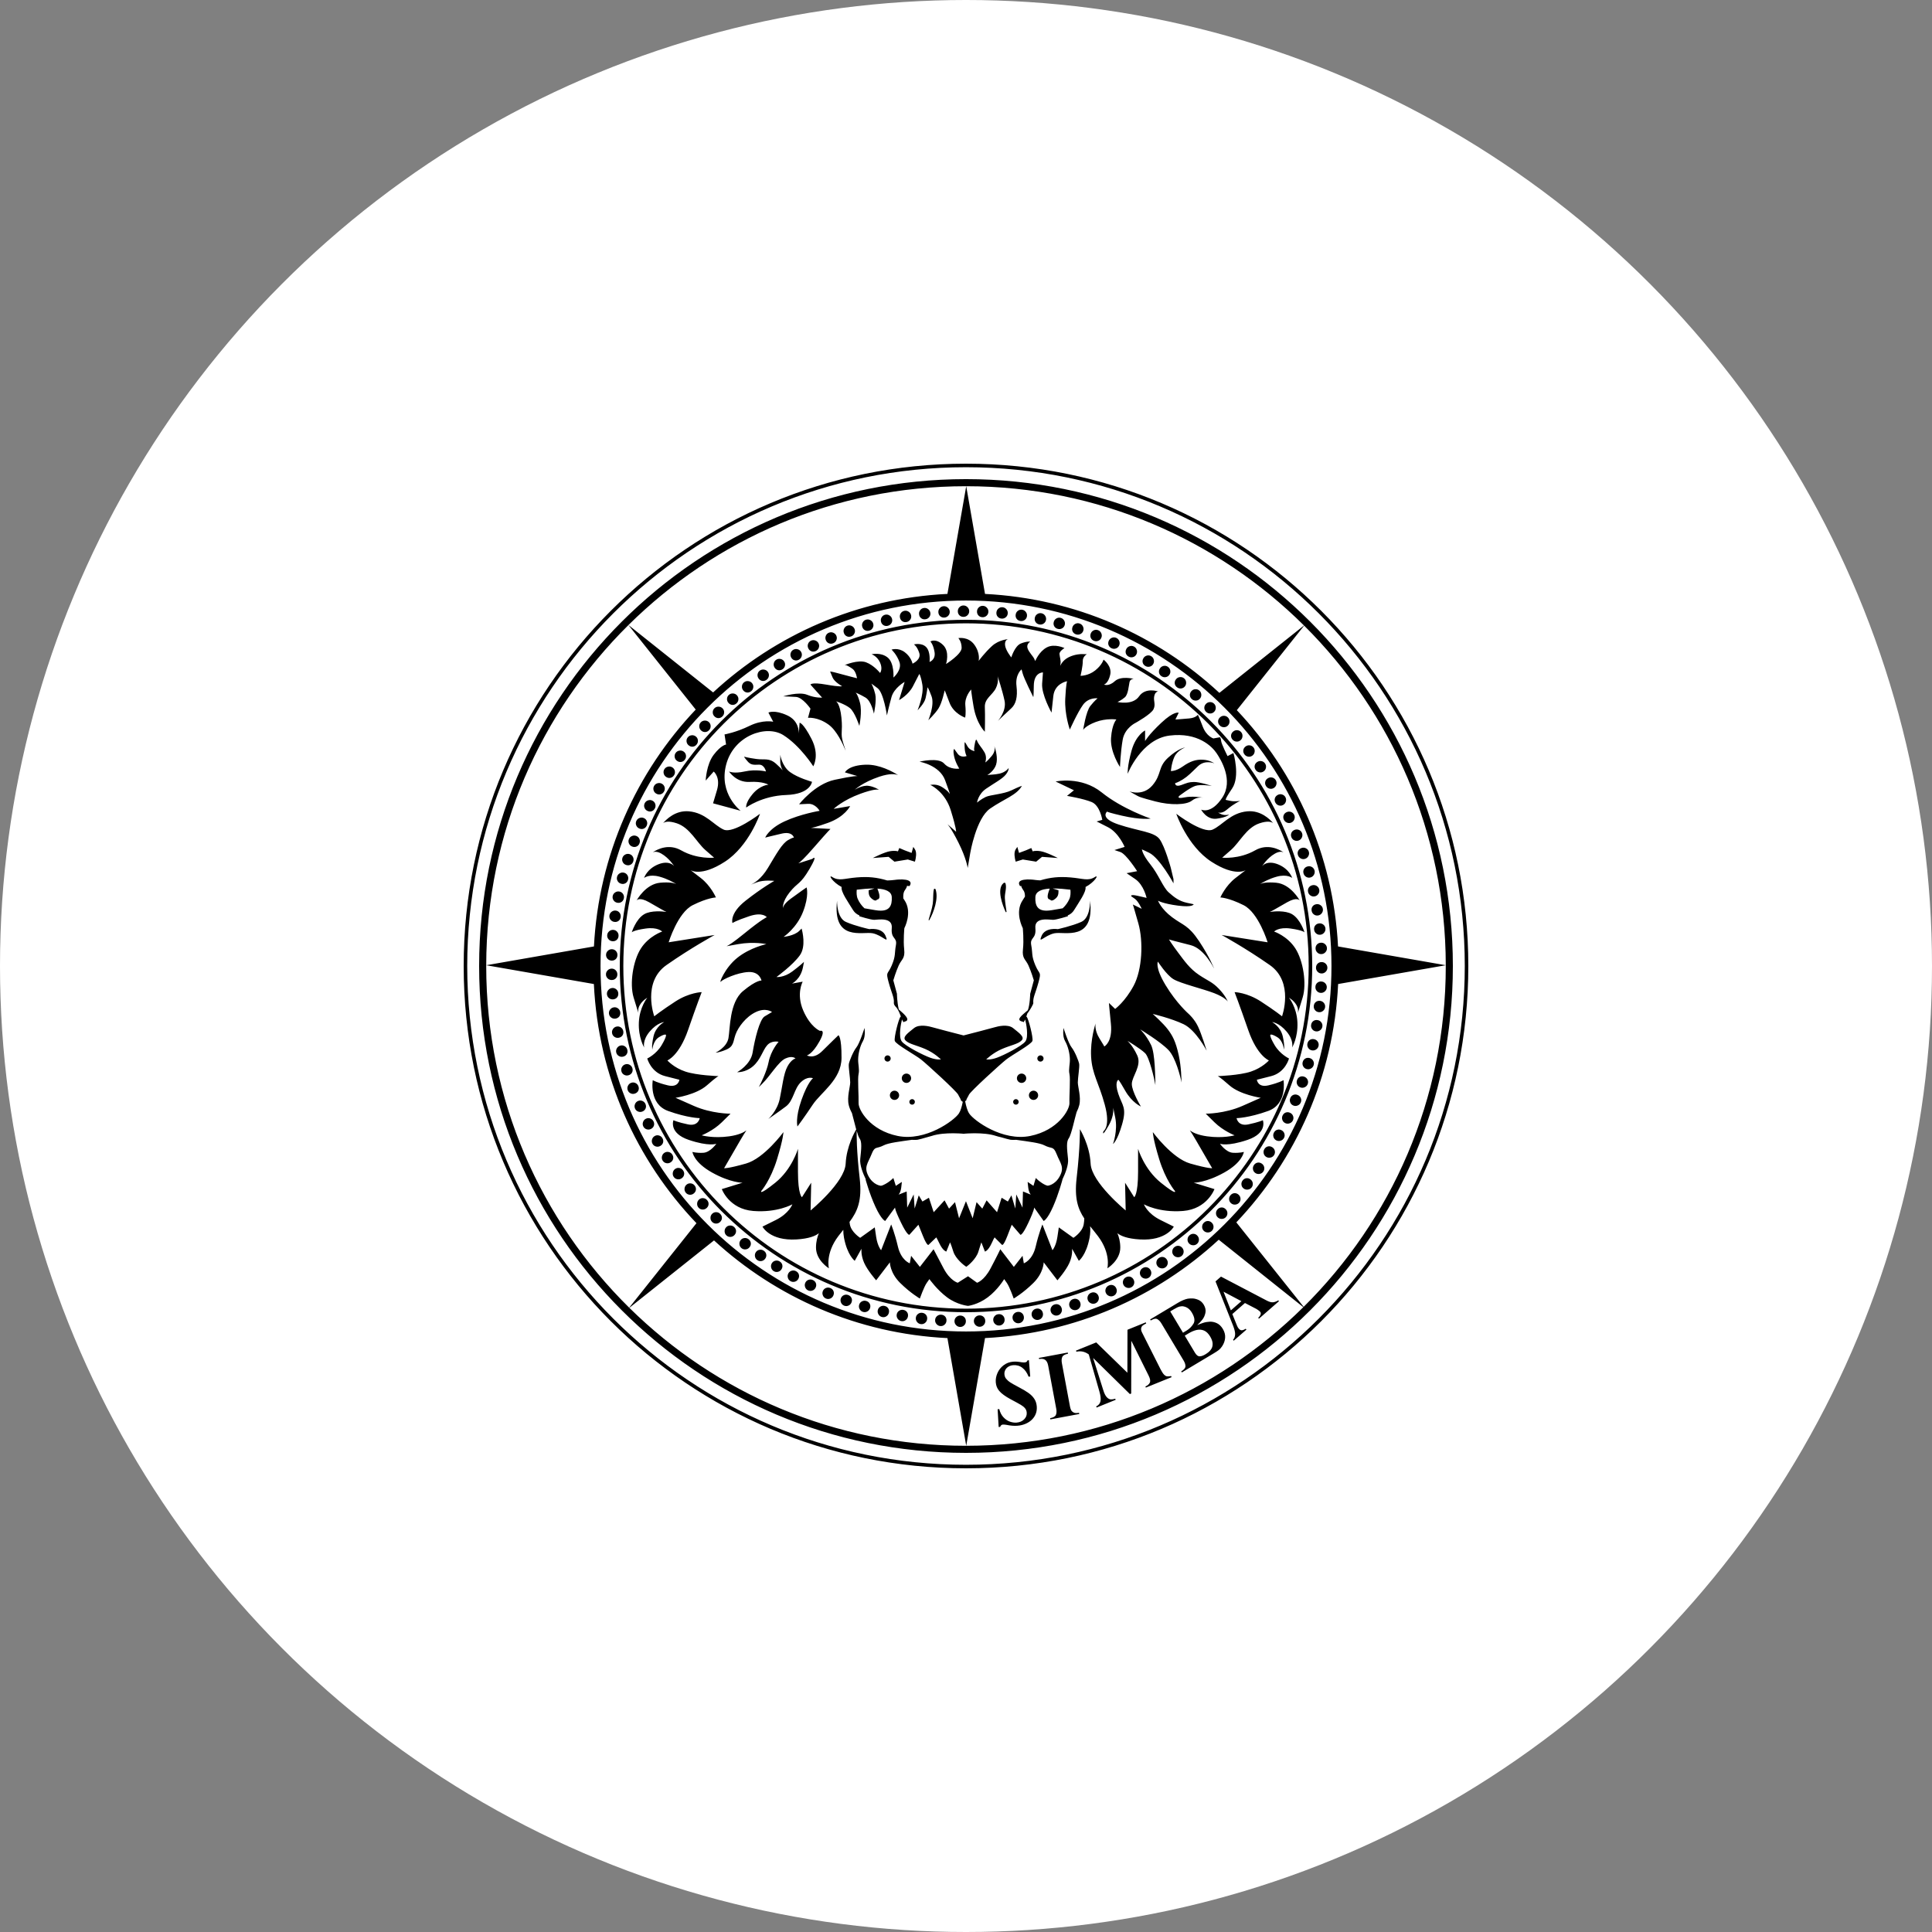 <svg width="300" height="300" viewBox="0 0 300 300" fill="none" xmlns="http://www.w3.org/2000/svg">
<rect x="0" y="0" width="300" height="300" fill="#808080" stroke="none"/>
<circle cx="150" cy="150" r="150" fill="white"/>
<path fill-rule="evenodd" clip-rule="evenodd" d="M228 150C228 106.922 193.078 72 150 72C106.922 72 72 106.922 72 150C72 193.078 106.922 228 150 228C193.078 228 228 193.078 228 150ZM227.45 150C227.45 192.774 192.775 227.45 150 227.45C107.226 227.45 72.55 192.774 72.55 150C72.55 107.226 107.226 72.55 150 72.55C192.775 72.55 227.45 107.226 227.45 150ZM225.6 150C225.6 108.247 191.754 74.399 150 74.399C108.247 74.399 74.399 108.247 74.399 150C74.399 191.753 108.247 225.6 150 225.6C191.754 225.6 225.6 191.753 225.6 150ZM110.873 192.611L97.724 203.08C111.175 216.327 129.633 224.5 150 224.5H150.034L147.116 207.78C133.164 207.094 120.511 201.466 110.873 192.611ZM189.245 192.503C179.609 201.405 166.936 207.072 152.952 207.776L150.034 224.5C170.444 224.49 188.933 216.274 202.382 202.976L189.245 192.503ZM159.974 213.747L159.717 213.768C159.491 213.174 159.172 212.718 158.76 212.399C158.348 212.079 157.87 211.942 157.323 211.986C157.054 212.008 156.813 212.081 156.599 212.208C156.385 212.334 156.221 212.502 156.108 212.714C155.994 212.925 155.947 213.16 155.968 213.42C155.981 213.57 156.018 213.716 156.081 213.856C156.143 213.998 156.279 214.167 156.491 214.363C156.702 214.558 157.015 214.768 157.433 214.991C157.901 215.234 158.187 215.387 158.29 215.455C158.872 215.758 159.353 216.045 159.73 216.316C160.107 216.588 160.402 216.89 160.615 217.223C160.829 217.555 160.953 217.942 160.989 218.383C161.021 218.789 160.973 219.165 160.844 219.509C160.714 219.855 160.514 220.162 160.246 220.43C159.977 220.698 159.648 220.915 159.261 221.082C158.873 221.248 158.445 221.352 157.978 221.388C157.497 221.428 156.935 221.383 156.29 221.252C156.218 221.241 156.128 221.228 156.017 221.215C155.908 221.201 155.811 221.198 155.727 221.205C155.52 221.221 155.379 221.343 155.304 221.566L155.073 221.584L154.91 218.829L155.168 218.807C155.293 219.321 155.508 219.742 155.811 220.067C156.115 220.393 156.447 220.62 156.808 220.749C157.169 220.876 157.517 220.928 157.852 220.901C158.341 220.861 158.734 220.691 159.032 220.391C159.329 220.092 159.462 219.748 159.43 219.355C159.409 219.091 159.323 218.865 159.172 218.681C159.022 218.495 158.804 218.317 158.521 218.148C158.236 217.978 157.702 217.684 156.919 217.269C156.506 217.045 156.152 216.826 155.858 216.609C155.563 216.394 155.329 216.184 155.158 215.978C154.985 215.772 154.859 215.563 154.778 215.35C154.696 215.137 154.646 214.906 154.625 214.659C154.586 214.184 154.671 213.704 154.878 213.222C155.084 212.739 155.401 212.334 155.827 212.004C156.253 211.674 156.755 211.486 157.332 211.439C157.6 211.418 157.86 211.424 158.112 211.457C158.179 211.46 158.268 211.472 158.381 211.491C158.493 211.511 158.587 211.527 158.665 211.538C158.861 211.558 159.008 211.564 159.105 211.556C159.255 211.544 159.357 211.511 159.413 211.457C159.469 211.404 159.519 211.329 159.564 211.232L159.769 211.216L159.974 213.747ZM161.351 211.033L161.318 210.858L165.802 210.021L165.837 210.208C165.34 210.301 165.041 210.474 164.939 210.728C164.836 210.982 164.82 211.295 164.889 211.666L166.14 218.366C166.18 218.578 166.235 218.763 166.305 218.925C166.376 219.085 166.506 219.219 166.699 219.324C166.89 219.43 167.157 219.45 167.497 219.386L167.55 219.376L167.585 219.565L163.101 220.403L163.066 220.214C163.558 220.122 163.857 219.95 163.962 219.698C164.067 219.447 164.084 219.134 164.015 218.762L162.763 212.063C162.682 211.622 162.526 211.322 162.297 211.161C162.068 211.001 161.753 210.958 161.351 211.033ZM177.912 205.334L177.981 205.505C177.759 205.614 177.583 205.719 177.452 205.819C177.321 205.92 177.235 206.065 177.197 206.253C177.158 206.441 177.212 206.674 177.357 206.955L180.205 212.607C180.406 213.003 180.587 213.282 180.747 213.444C180.906 213.607 181.06 213.696 181.208 213.715C181.355 213.733 181.571 213.72 181.854 213.673L181.924 213.844L177.928 215.463L177.859 215.292C178.19 215.148 178.417 214.953 178.54 214.706C178.663 214.459 178.603 214.093 178.36 213.609L175.689 208.237L175.665 208.246L175.652 216.385L175.446 216.469L169.776 210.901L169.753 210.91L171.334 215.919C171.489 216.412 171.67 216.762 171.879 216.975C172.088 217.185 172.296 217.294 172.503 217.3C172.709 217.305 172.932 217.269 173.171 217.191L173.241 217.362L170.285 218.559L170.215 218.388C170.58 218.213 170.802 217.948 170.881 217.595C170.961 217.242 170.904 216.731 170.711 216.06L169.065 210.315C168.46 209.876 167.82 209.736 167.146 209.895L167.077 209.723L170.222 208.449L175.06 213.157L175.075 206.483L177.912 205.334ZM188.469 210.147L183.515 213.111L183.418 212.949C183.849 212.69 184.07 212.428 184.076 212.16C184.084 211.894 183.991 211.6 183.8 211.28L180.344 205.503C180.168 205.209 179.962 204.991 179.729 204.848C179.494 204.705 179.17 204.757 178.756 205.005L178.689 205.045L178.593 204.883L182.882 202.316C183.452 201.975 183.964 201.758 184.419 201.663C184.653 201.624 184.916 201.611 185.207 201.624C185.497 201.637 185.804 201.717 186.127 201.862C186.449 202.008 186.713 202.252 186.918 202.595C187.179 203.031 187.263 203.458 187.173 203.877C187.082 204.295 186.915 204.652 186.675 204.947C186.435 205.243 186.188 205.505 185.935 205.732L185.948 205.754C186.196 205.636 186.486 205.523 186.819 205.415C187.151 205.307 187.499 205.247 187.861 205.231C188.224 205.217 188.587 205.294 188.952 205.463C189.316 205.632 189.627 205.932 189.886 206.364C190.157 206.819 190.275 207.279 190.237 207.743C190.199 208.209 190.041 208.648 189.762 209.062C189.6 209.306 189.419 209.503 189.221 209.652C189.022 209.802 188.772 209.967 188.469 210.147ZM184.593 207.027L183.968 207.402L185.541 210.033C185.78 210.431 186.029 210.625 186.291 210.612C186.551 210.601 186.835 210.503 187.14 210.32C187.341 210.2 187.523 210.074 187.686 209.94C187.849 209.808 187.995 209.632 188.123 209.415C188.249 209.196 188.307 208.928 188.294 208.61C188.28 208.292 188.151 207.928 187.906 207.518C187.633 207.064 187.32 206.761 186.965 206.61C186.608 206.459 186.231 206.427 185.833 206.513C185.435 206.6 185.021 206.772 184.593 207.027ZM189.595 198.23L196.759 201.982C197.132 202.17 197.447 202.247 197.702 202.215C197.957 202.183 198.218 202.084 198.487 201.919L198.599 202.047L195.489 204.764L195.376 204.635C195.78 204.24 195.876 203.921 195.663 203.677C195.629 203.638 195.576 203.59 195.501 203.532C195.427 203.474 195.344 203.415 195.253 203.356C195.162 203.296 195.106 203.261 195.084 203.247L193.318 202.331L191.357 204.044L192.06 205.794C192.141 206.006 192.238 206.177 192.353 206.308C192.529 206.511 192.707 206.595 192.887 206.561C193.067 206.527 193.249 206.45 193.434 206.331L193.546 206.461L191.577 208.18L191.463 208.051C191.65 207.851 191.758 207.588 191.787 207.262C191.816 206.935 191.714 206.471 191.481 205.868L188.744 198.974L189.595 198.23ZM182.286 203.296L181.715 203.637L183.694 206.944L184.263 206.602C184.688 206.348 185.037 206.002 185.31 205.563C185.584 205.124 185.504 204.543 185.072 203.821C184.753 203.288 184.335 202.969 183.817 202.864C183.633 202.818 183.427 202.821 183.2 202.873C182.973 202.925 182.668 203.066 182.286 203.296ZM206.75 150C206.75 181.342 181.342 206.75 150 206.75C118.658 206.75 93.25 181.342 93.25 150C93.25 118.658 118.658 93.25 150 93.25C181.342 93.25 206.75 118.658 206.75 150ZM149.086 206.047C148.843 206.043 148.636 205.951 148.464 205.771C148.292 205.592 148.208 205.381 148.212 205.137C148.217 204.894 148.307 204.689 148.484 204.522C148.661 204.355 148.872 204.273 149.118 204.278C149.373 204.283 149.583 204.369 149.745 204.537C149.907 204.705 149.986 204.916 149.982 205.173C149.977 205.421 149.888 205.629 149.714 205.799C149.539 205.969 149.33 206.051 149.086 206.047ZM152.145 206.019C151.901 206.028 151.689 205.948 151.508 205.778C151.327 205.608 151.232 205.401 151.223 205.158C151.214 204.914 151.294 204.705 151.462 204.529C151.629 204.353 151.836 204.26 152.081 204.251C152.337 204.242 152.55 204.317 152.721 204.476C152.892 204.635 152.982 204.843 152.991 205.098C153 205.346 152.922 205.56 152.757 205.738C152.592 205.916 152.388 206.01 152.145 206.019ZM146.029 205.91C145.786 205.893 145.583 205.79 145.422 205.602C145.259 205.413 145.187 205.198 145.205 204.955C145.222 204.712 145.324 204.512 145.51 204.355C145.695 204.198 145.91 204.128 146.156 204.146C146.411 204.164 146.615 204.261 146.768 204.438C146.92 204.614 146.988 204.831 146.969 205.085C146.951 205.333 146.851 205.537 146.668 205.697C146.485 205.857 146.271 205.928 146.029 205.91ZM155.199 205.827C154.957 205.849 154.741 205.779 154.55 205.62C154.36 205.46 154.254 205.258 154.232 205.016C154.21 204.774 154.279 204.56 154.436 204.375C154.594 204.19 154.795 204.087 155.04 204.065C155.295 204.042 155.512 204.104 155.691 204.254C155.871 204.404 155.972 204.606 155.995 204.861C156.017 205.109 155.951 205.326 155.796 205.513C155.64 205.7 155.442 205.804 155.199 205.827ZM142.982 205.608C142.741 205.577 142.544 205.464 142.392 205.266C142.241 205.07 142.181 204.85 142.211 204.609C142.242 204.368 142.354 204.173 142.548 204.026C142.742 203.88 142.961 203.822 143.204 203.853C143.458 203.885 143.657 203.994 143.8 204.178C143.943 204.363 143.999 204.582 143.966 204.836C143.934 205.081 143.823 205.279 143.632 205.429C143.44 205.579 143.223 205.639 142.982 205.608ZM158.241 205.468C158 205.503 157.781 205.446 157.582 205.297C157.383 205.147 157.266 204.953 157.231 204.712C157.196 204.471 157.252 204.254 157.4 204.06C157.548 203.867 157.743 203.753 157.986 203.718C158.239 203.681 158.459 203.732 158.647 203.871C158.834 204.011 158.946 204.207 158.983 204.46C159.018 204.706 158.964 204.927 158.82 205.122C158.674 205.318 158.482 205.433 158.241 205.468ZM139.958 205.14C139.719 205.097 139.529 204.972 139.388 204.767C139.247 204.562 139.199 204.34 139.243 204.101C139.287 203.862 139.41 203.673 139.611 203.537C139.812 203.401 140.034 203.356 140.277 203.4C140.527 203.446 140.72 203.565 140.852 203.757C140.986 203.949 141.029 204.171 140.983 204.423C140.938 204.667 140.816 204.859 140.617 204.998C140.416 205.136 140.197 205.184 139.958 205.14ZM161.252 204.945C161.014 204.993 160.792 204.948 160.585 204.809C160.379 204.671 160.252 204.483 160.203 204.245C160.155 204.006 160.199 203.786 160.335 203.586C160.473 203.384 160.661 203.259 160.902 203.211C161.153 203.16 161.376 203.199 161.571 203.328C161.765 203.458 161.887 203.648 161.938 203.898C161.987 204.141 161.945 204.365 161.811 204.568C161.677 204.771 161.491 204.897 161.252 204.945ZM136.962 204.507C136.726 204.45 136.543 204.316 136.414 204.103C136.285 203.89 136.249 203.666 136.306 203.43C136.363 203.193 136.496 203.012 136.704 202.888C136.913 202.763 137.137 202.729 137.376 202.787C137.625 202.846 137.81 202.976 137.932 203.176C138.054 203.374 138.085 203.598 138.025 203.847C137.967 204.088 137.835 204.273 137.627 204.401C137.421 204.529 137.199 204.564 136.962 204.507ZM164.239 204.256C164.003 204.317 163.778 204.284 163.565 204.157C163.351 204.031 163.213 203.85 163.152 203.615C163.091 203.379 163.123 203.157 163.249 202.949C163.374 202.741 163.556 202.605 163.793 202.543C164.041 202.479 164.265 202.505 164.467 202.624C164.668 202.743 164.801 202.925 164.865 203.173C164.928 203.413 164.898 203.638 164.776 203.849C164.653 204.059 164.474 204.194 164.239 204.256ZM203.76 150C203.76 120.309 179.691 96.24 150 96.24C120.309 96.24 96.24 120.309 96.24 150C96.24 179.691 120.309 203.76 150 203.76C179.691 203.76 203.76 179.691 203.76 150ZM134.007 203.71C133.774 203.64 133.599 203.496 133.482 203.277C133.364 203.057 133.341 202.831 133.411 202.598C133.481 202.365 133.623 202.192 133.838 202.078C134.054 201.966 134.279 201.944 134.515 202.015C134.76 202.088 134.938 202.228 135.048 202.433C135.159 202.639 135.178 202.864 135.105 203.109C135.033 203.347 134.891 203.524 134.677 203.64C134.464 203.757 134.24 203.78 134.007 203.71ZM191.128 203.475L192.763 202.047L189.986 200.575L191.128 203.475ZM167.182 203.403C166.95 203.477 166.724 203.456 166.504 203.342C166.283 203.227 166.136 203.054 166.062 202.822C165.988 202.591 166.008 202.367 166.122 202.152C166.235 201.937 166.409 201.792 166.643 201.717C166.887 201.639 167.112 201.654 167.32 201.761C167.528 201.868 167.67 202.043 167.748 202.287C167.824 202.523 167.806 202.75 167.696 202.966C167.585 203.183 167.414 203.328 167.182 203.403ZM203.21 150C203.21 179.387 179.387 203.209 150 203.209C120.613 203.209 96.79 179.387 96.79 150C96.79 120.613 120.613 96.79 150 96.79C179.387 96.79 203.21 120.613 203.21 150ZM75.5 149.881L75.499 150C75.499 170.766 83.996 189.547 97.7 203.057L108.146 189.936C98.835 180.18 92.902 167.177 92.216 152.799L75.5 149.881ZM224.5 149.881L207.784 152.799C207.101 167.116 201.215 180.069 191.975 189.808L202.432 202.926C216.059 189.429 224.5 170.7 224.5 150V149.881ZM131.104 202.753C130.875 202.671 130.708 202.517 130.603 202.292C130.498 202.067 130.487 201.839 130.569 201.61C130.652 201.381 130.804 201.216 131.025 201.115C131.246 201.014 131.473 201.005 131.704 201.089C131.944 201.175 132.114 201.325 132.214 201.536C132.313 201.747 132.319 201.973 132.233 202.214C132.148 202.447 131.997 202.616 131.777 202.721C131.557 202.825 131.333 202.836 131.104 202.753ZM150.025 196.695C149.721 196.521 148.383 195.46 148.038 194.361C147.66 193.159 147.523 192.913 147.523 192.913L146.945 194.339C146.945 194.339 146.433 194.272 145.855 193.047C145.277 191.822 145.343 192.179 145.343 192.179L144.21 193.27C144.21 193.27 144.032 193.693 143.32 191.934L142.609 190.175L141.208 191.733C141.208 191.733 140.919 191.937 139.896 189.82C138.873 187.702 138.985 187.502 138.985 187.502L137.45 189.596C137.45 189.596 136.872 189.417 135.938 187.391C135.004 185.364 134.404 183.137 134.404 183.137L134.455 183.154C133.989 182.19 133.48 180.891 133.577 179.971C133.749 178.331 133.864 177.294 133.461 176.747C133.314 176.547 133.188 176.152 133.023 175.577C133.018 176.174 132.988 178.603 133.489 182.954C133.893 186.466 133.121 188.125 131.913 189.743C131.927 189.871 131.945 190 131.969 190.134C132.184 191.34 133.566 192.208 133.566 192.208L135.831 190.586C135.831 190.586 135.832 190.586 136.049 192.057C136.267 193.527 136.82 194.132 136.82 194.132L138.379 190.134C138.379 190.134 138.921 191.416 139.426 193.565C139.93 195.715 141.27 196.168 141.27 196.168L141.477 194.998L142.838 196.722L144.963 193.98C144.963 193.98 145.488 194.998 146.518 196.946C147.548 198.894 148.72 199.185 148.72 199.185L150.314 198.175L151.715 199.185C151.715 199.185 152.791 198.894 153.821 196.946C154.851 194.998 155.328 193.98 155.328 193.98L157.429 196.722L158.779 194.998L158.979 196.168C158.979 196.168 160.317 195.715 160.821 193.565C161.325 191.416 161.866 190.134 161.866 190.134L163.424 194.132C163.424 194.132 163.976 193.527 164.194 192.057C164.413 190.586 164.412 190.586 164.412 190.586L166.678 192.208C166.678 192.208 168.059 191.34 168.275 190.134C168.333 189.806 168.36 189.491 168.37 189.205C167.388 187.738 166.816 186.08 167.176 182.954C167.754 177.935 167.684 175.334 167.684 175.334C167.684 175.334 169.215 177.781 169.351 180.693C169.489 183.605 174.796 187.958 174.796 187.958L174.701 183.652L176.118 185.901C176.118 185.901 176.72 185.539 176.72 181.937V178.392C176.72 178.392 177.661 181.564 180.261 183.652C182.863 185.739 182.445 184.939 182.445 184.939C182.445 184.939 181.003 183.271 180.002 180.002C179.001 176.734 179.014 175.8 179.014 175.8C179.014 175.8 181.999 179.87 184.811 180.67C187.624 181.47 188.228 181.404 188.228 181.404C188.228 181.404 187.085 179.416 185.722 177.075C185.269 176.296 184.966 175.82 184.763 175.53C185.182 175.84 185.979 176.246 187.43 176.448C189.964 176.801 191.706 176.292 191.706 176.292C191.706 176.292 189.933 175.6 188.581 174.267L187.23 172.933C187.23 172.933 190.145 172.958 192.956 171.711L195.768 170.465C195.768 170.465 192.566 169.998 190.899 168.531C189.333 167.152 189.107 167.102 189.085 167.101H189.083H189.084H189.085C189.177 167.098 192.458 166.988 194.234 166.396C196.035 165.796 197.035 164.662 197.035 164.662C197.035 164.662 195.22 163.972 193.826 159.948C192.433 155.924 191.706 154.058 191.706 154.058C191.706 154.058 193.612 154.094 195.79 155.509C197.969 156.925 199.073 157.81 199.073 157.81C199.073 157.81 200.987 152.525 197.177 149.856C193.366 147.187 189.698 145.186 189.698 145.186L196.835 146.319C196.835 146.319 195.439 141.723 193.102 140.553C190.765 139.383 189.498 139.355 189.498 139.355C189.498 139.355 190.277 137.547 191.855 136.33L193.434 135.114C193.434 135.114 191.833 136.22 188.098 133.8C184.362 131.379 182.651 126.364 182.651 126.364C182.651 126.364 186.76 129.502 188.293 128.821C189.827 128.139 191.075 126.217 193.69 125.982C195.771 125.795 197.2 127.225 197.7 127.819C197.437 127.612 196.847 127.417 195.571 127.843C193.527 128.524 192.505 130.795 191.142 131.988C189.779 133.18 189.78 133.18 189.78 133.18C189.78 133.18 192.392 133.464 194.891 132.044C196.805 130.956 198.575 131.859 199.298 132.341C199.029 132.228 198.593 132.191 197.958 132.555C196.765 133.236 195.98 134.493 195.98 134.493C195.98 134.493 196.709 133.506 198.469 134.223C200.229 134.94 200.652 136.33 200.652 136.33C200.652 136.33 199.889 135.678 198.241 136.132C197.053 136.46 196.104 136.996 195.666 137.269C195.998 137.119 196.709 136.943 198.147 137.068C200.419 137.265 201.787 139.768 201.83 139.85C201.789 139.778 201.407 139.236 199.876 140.098C198.469 140.888 197.547 141.462 197.177 141.606C197.716 141.517 199.574 141.336 200.632 141.957C201.933 142.72 202.568 144.774 202.568 144.774C202.568 144.774 202.332 144.459 200.429 144.186C198.525 143.913 197.844 144.651 197.844 144.651C197.844 144.651 199.889 145.332 201.138 147.263C202.387 149.194 202.913 152.772 202.282 154.873C201.796 156.484 201.583 157.133 201.51 157.348C201.568 157.15 201.656 156.655 201.318 156.072C200.88 155.316 200.157 154.935 200.157 154.935C200.157 154.935 201.355 156.375 201.463 158.751C201.571 161.128 200.632 162.662 200.632 162.662C200.632 162.662 200.966 161.582 199.778 160.177C198.589 158.773 197.53 158.708 197.53 158.708C197.53 158.708 198.849 159.378 199.194 160.955C199.54 162.533 199.367 162.965 199.367 162.965C199.367 162.965 199.259 161.625 198.352 161.063C197.444 160.501 197.271 160.674 197.271 160.674C197.271 160.674 197.056 160.807 197.913 162.267C198.77 163.728 200.157 164.361 200.157 164.361C200.157 164.361 199.596 166.538 197.382 167.101L195.167 167.663C195.167 167.663 195.301 168.931 196.969 168.531C198.636 168.13 199.303 167.73 199.303 167.73C199.303 167.73 199.948 171.418 196.924 172.509C193.9 173.599 192.012 173.625 192.012 173.625C192.012 173.625 192.219 174.93 193.826 174.598C195.435 174.267 196.095 173.948 196.095 173.948C196.095 173.948 196.864 175.934 193.715 177.001C190.565 178.068 189.432 177.601 189.432 177.601C189.432 177.601 190.365 178.935 191.432 179.002C192.499 179.069 193.145 178.868 193.145 178.868C193.145 178.868 192.966 180.47 190.099 182.07C187.23 183.671 185.362 183.652 185.362 183.652L188.581 184.644C188.581 184.644 187.461 187.736 183.71 188.038C179.96 188.34 177.625 187.006 177.625 187.006C177.625 187.006 178.132 188.419 180.2 189.444L182.268 190.468C182.268 190.468 181.142 192.709 176.982 192.459C175.032 192.341 174.026 191.913 173.507 191.49C173.737 192.023 173.952 192.768 173.957 193.704C173.968 195.723 171.948 196.946 171.948 196.946C171.948 196.946 172.556 194.682 170.489 191.944C170.065 191.383 169.651 190.885 169.267 190.405C169.324 190.934 169.314 191.538 169.185 192.212C168.663 194.934 167.521 195.781 167.521 195.781L166.473 193.9C166.473 193.9 166.596 194.883 166.061 196.089C165.525 197.297 164.195 198.807 164.195 198.807L162.064 196.016C162.064 196.016 162.064 197.638 160.458 199.222C158.851 200.806 157.41 201.636 157.41 201.636C157.41 201.636 156.773 199.826 156.35 199.223L155.927 198.619C155.927 198.619 154.943 200.279 153.377 201.447C151.813 202.617 150.314 202.777 150.314 202.777C150.314 202.777 148.623 202.617 147.058 201.447C145.492 200.279 144.317 198.619 144.317 198.619L143.894 199.223C143.47 199.826 142.833 201.636 142.833 201.636C142.833 201.636 141.392 200.806 139.785 199.222C138.179 197.638 138.179 196.016 138.179 196.016L136.049 198.807C136.049 198.807 134.718 197.297 134.183 196.089C133.647 194.883 133.77 193.9 133.77 193.9L132.722 195.781C132.722 195.781 131.58 194.934 131.058 192.212C130.973 191.764 130.943 191.35 130.947 190.964C130.697 191.274 130.439 191.597 130.176 191.944C128.109 194.682 128.716 196.946 128.716 196.946C128.716 196.946 126.697 195.723 126.708 193.704C126.713 192.768 126.928 192.023 127.158 191.49C126.639 191.913 125.633 192.341 123.682 192.459C119.522 192.709 118.397 190.468 118.397 190.468L120.465 189.444C122.532 188.419 123.039 187.006 123.039 187.006C123.039 187.006 120.705 188.34 116.954 188.038C113.204 187.736 112.083 184.644 112.083 184.644L115.302 183.652C115.302 183.652 113.434 183.671 110.566 182.07C107.698 180.47 107.519 178.868 107.519 178.868C107.519 178.868 108.165 179.069 109.233 179.002C110.299 178.935 111.233 177.601 111.233 177.601C111.233 177.601 110.099 178.068 106.95 177.001C103.8 175.934 104.57 173.948 104.57 173.948C104.57 173.948 105.23 174.267 106.838 174.598C108.446 174.93 108.653 173.625 108.653 173.625C108.653 173.625 106.765 173.599 103.741 172.509C100.717 171.418 101.362 167.73 101.362 167.73C101.362 167.73 102.029 168.13 103.696 168.531C105.364 168.931 105.497 167.663 105.497 167.663L103.283 167.101C101.069 166.538 100.507 164.361 100.507 164.361C100.507 164.361 101.895 163.728 102.752 162.267C103.609 160.807 103.394 160.674 103.394 160.674C103.394 160.674 103.221 160.501 102.313 161.063C101.406 161.625 101.298 162.965 101.298 162.965C101.298 162.965 101.125 162.533 101.471 160.955C101.816 159.378 103.134 158.708 103.134 158.708C103.134 158.708 102.076 158.773 100.887 160.177C99.699 161.582 100.033 162.662 100.033 162.662C100.033 162.662 99.094 161.128 99.202 158.751C99.31 156.375 100.507 154.935 100.507 154.935C100.507 154.935 99.785 155.316 99.347 156.072C99.009 156.655 99.097 157.15 99.155 157.348C99.082 157.133 98.868 156.484 98.383 154.873C97.751 152.772 98.277 149.194 99.527 147.263C100.776 145.332 102.82 144.651 102.82 144.651C102.82 144.651 102.139 143.913 100.236 144.186C98.332 144.459 98.097 144.774 98.097 144.774C98.097 144.774 98.732 142.72 100.033 141.957C101.091 141.336 102.949 141.517 103.487 141.606C103.118 141.462 102.195 140.888 100.789 140.098C99.258 139.236 98.876 139.778 98.834 139.85C98.878 139.768 100.246 137.265 102.518 137.068C103.955 136.943 104.666 137.119 104.999 137.269C104.561 136.996 103.612 136.46 102.423 136.132C100.776 135.678 100.012 136.33 100.012 136.33C100.012 136.33 100.435 134.94 102.196 134.223C103.956 133.506 104.685 134.493 104.685 134.493C104.685 134.493 103.9 133.236 102.707 132.555C102.071 132.191 101.636 132.228 101.366 132.341C102.09 131.859 103.86 130.956 105.774 132.044C108.273 133.464 110.885 133.18 110.885 133.18C110.885 133.18 110.885 133.18 109.522 131.988C108.16 130.795 107.138 128.524 105.094 127.843C103.817 127.417 103.228 127.612 102.965 127.819C103.464 127.225 104.894 125.795 106.975 125.982C109.59 126.217 110.838 128.139 112.372 128.821C113.905 129.502 118.014 126.364 118.014 126.364C118.014 126.364 116.302 131.379 112.567 133.8C108.832 136.22 107.231 135.114 107.231 135.114L108.809 136.33C110.387 137.547 111.167 139.355 111.167 139.355C111.167 139.355 109.899 139.383 107.563 140.553C105.226 141.723 103.83 146.319 103.83 146.319L110.967 145.186C110.967 145.186 107.298 147.187 103.488 149.856C99.677 152.525 101.591 157.81 101.591 157.81C101.591 157.81 102.696 156.925 104.874 155.509C107.053 154.094 108.959 154.058 108.959 154.058C108.959 154.058 108.232 155.924 106.838 159.948C105.445 163.972 103.63 164.662 103.63 164.662C103.63 164.662 104.63 165.796 106.431 166.396C108.207 166.988 111.488 167.098 111.58 167.101H111.581C111.581 167.101 111.581 167.101 111.582 167.101H111.58C111.558 167.102 111.332 167.152 109.766 168.531C108.098 169.998 104.897 170.465 104.897 170.465L107.709 171.711C110.52 172.958 113.434 172.933 113.434 172.933C113.434 172.933 113.435 172.933 112.083 174.267C110.732 175.6 108.959 176.292 108.959 176.292C108.959 176.292 110.7 176.801 113.235 176.448C114.685 176.246 115.483 175.841 115.902 175.53C115.698 175.82 115.395 176.296 114.942 177.075C113.58 179.416 112.436 181.404 112.436 181.404C112.436 181.404 113.039 181.47 115.852 180.67C118.665 179.87 121.649 175.8 121.649 175.8C121.649 175.8 121.658 176.734 120.658 180.002C119.657 183.271 118.21 184.939 118.21 184.939C118.21 184.939 117.783 185.739 120.384 183.652C122.986 181.564 123.907 178.392 123.907 178.392V181.937C123.907 185.539 124.528 185.901 124.528 185.901L125.964 183.652L125.869 187.958C125.869 187.958 131.177 183.605 131.314 180.693C131.44 178.005 132.75 175.719 132.952 175.381C132.675 174.4 132.416 173.229 132.31 172.914C132.299 172.883 132.293 172.857 132.284 172.828C132.058 172.412 131.89 171.995 131.795 171.61C131.487 170.353 132.02 168.76 132.02 168.08C132.02 167.4 131.726 165.658 131.81 165.197C131.894 164.736 132.481 163.269 132.984 162.64C133.487 162.011 134.242 159.622 134.242 159.622C134.242 159.622 134.451 160.88 133.99 161.676C133.529 162.472 133.278 163.604 133.253 164.442C133.227 165.281 133.487 166.035 133.319 166.773C133.15 167.51 133.361 170.227 133.319 171.275C133.278 172.323 135.08 175.509 139.397 176.389C143.715 177.269 148.158 173.999 148.888 172.905C149.158 172.5 149.351 171.829 149.488 171.143V171.056C149.453 171.082 149.345 171.017 149.264 170.9C149.26 170.901 149.214 170.903 149.214 170.903V170.886C149.214 170.666 148.915 170.285 148.795 169.993C148.589 169.494 143.932 165.237 143.022 164.52C142.112 163.803 139.088 162.154 138.941 161.626C138.795 161.097 139.558 158.161 139.822 157.897C139.845 157.875 139.866 157.859 139.885 157.848C139.857 157.773 139.83 157.694 139.8 157.606C139.715 157.358 139.499 156.859 139.23 156.485C138.961 156.218 138.777 155.966 138.796 155.759C138.876 154.876 138.474 154.313 137.992 152.547C137.511 150.781 137.831 151.424 138.474 149.897C139.117 148.372 138.876 148.051 139.117 146.765C139.358 145.481 138.314 145.882 138.474 144.116C138.635 142.348 136.306 142.83 135.744 142.83C135.183 142.83 133.415 142.268 133.415 142.268L133.459 142.152C133.063 141.984 132.71 141.724 132.467 141.327C131.701 140.073 130.548 138.487 130.685 137.731C129.292 137.003 128.519 135.729 129.24 136.187C130.284 136.852 131.087 136.407 133.014 136.247C134.828 136.096 136.148 136.234 137.769 136.717C138.155 136.701 138.541 136.69 138.908 136.633C139.564 136.531 142.05 136.351 141.235 137.591L140.83 137.555C140.831 137.842 140.506 138.197 140.409 138.396C140.242 138.739 140.255 139.122 140.263 139.503C140.316 139.586 140.369 139.668 140.43 139.757C141.743 141.663 140.43 144.116 140.43 144.116C140.43 144.116 140.241 145.963 140.401 147.409C140.562 148.854 140.001 148.933 139.558 149.897C139.117 150.86 138.715 152.226 138.715 152.226L139.278 154.313C139.278 154.313 139.278 155.485 139.56 156.744C140.457 157.51 141.531 158.461 140.401 158.65C140.401 158.65 140.35 158.957 140.061 158.295C140.053 158.351 140.042 158.407 140.028 158.455C139.94 158.749 139.47 160.98 140.028 161.714C140.586 162.447 143.375 163.857 144.432 164.238C145.488 164.621 146.105 164.503 146.105 164.503C146.105 164.503 145.107 163.505 143.668 162.888C142.229 162.272 141.173 162.125 140.615 161.567C140.057 161.01 141.056 160.363 141.906 159.659C142.758 158.954 144.373 159.394 144.784 159.512C145.144 159.615 148.659 160.551 149.623 160.782C150.587 160.551 154.102 159.615 154.461 159.512C154.873 159.394 156.487 158.954 157.338 159.659C158.19 160.363 159.189 161.01 158.631 161.567C158.073 162.125 157.015 162.272 155.577 162.888C154.139 163.505 153.14 164.503 153.14 164.503C153.14 164.503 153.757 164.621 154.814 164.238C155.871 163.857 158.66 162.447 159.218 161.714C159.776 160.98 159.306 158.749 159.218 158.455C159.203 158.407 159.193 158.353 159.185 158.297C158.897 158.956 158.845 158.65 158.845 158.65C157.581 158.439 158.703 157.64 159.601 156.866C159.921 156.08 159.969 154.313 159.969 154.313L160.532 152.226C160.532 152.226 160.13 150.86 159.688 149.897C159.246 148.933 158.685 148.854 158.845 147.409C159.005 145.963 158.817 144.116 158.817 144.116C158.817 144.116 157.504 141.663 158.817 139.757C158.95 139.563 159.059 139.387 159.155 139.221C159.154 138.935 159.131 138.654 159.005 138.396C158.91 138.201 158.597 137.857 158.585 137.573L158.388 137.591C157.572 136.351 160.058 136.531 160.714 136.633C160.978 136.674 161.252 136.69 161.528 136.703C163.127 136.231 164.437 136.097 166.232 136.247C168.16 136.407 168.963 136.852 170.007 136.187C170.728 135.729 169.955 137.003 168.561 137.731C168.699 138.487 167.545 140.073 166.779 141.327C166.536 141.724 166.184 141.984 165.788 142.152L165.831 142.268C165.831 142.268 164.064 142.83 163.503 142.83C162.941 142.83 160.612 142.348 160.772 144.116C160.933 145.882 159.889 145.481 160.129 146.765C160.371 148.051 160.13 148.372 160.772 149.897C161.415 151.424 161.736 150.781 161.254 152.547C160.772 154.313 160.371 154.876 160.451 155.759C160.467 155.94 159.865 156.962 159.52 157.383C159.498 157.458 159.474 157.532 159.449 157.606C159.418 157.694 159.391 157.773 159.364 157.848C159.383 157.86 159.407 157.875 159.428 157.897C159.693 158.161 160.461 161.097 160.315 161.626C160.168 162.154 157.155 163.803 156.245 164.52C155.335 165.237 150.659 169.494 150.454 169.993C150.334 170.285 150.039 170.666 150.039 170.886V170.903C150.039 170.903 149.989 170.901 149.984 170.9C149.958 170.938 149.889 170.971 149.867 170.997C150.005 171.733 150.207 172.472 150.496 172.905C151.225 173.999 155.668 177.269 159.986 176.389C164.303 175.509 166.106 172.323 166.064 171.275C166.022 170.227 166.233 167.51 166.064 166.773C165.896 166.035 166.156 165.281 166.131 164.442C166.106 163.604 165.854 162.472 165.393 161.676C164.932 160.88 165.141 159.622 165.141 159.622C165.141 159.622 165.896 162.011 166.399 162.64C166.903 163.269 167.489 164.736 167.573 165.197C167.657 165.658 167.363 167.4 167.363 168.08C167.363 168.76 167.896 170.353 167.588 171.61C167.505 171.947 167.365 172.308 167.181 172.672C167.163 172.745 167.142 172.823 167.112 172.914C166.94 173.426 166.363 176.2 165.96 176.747C165.557 177.294 165.672 178.331 165.844 179.971C165.941 180.887 165.437 182.178 164.972 183.141L164.984 183.137C164.984 183.137 164.407 185.364 163.51 187.391C162.613 189.417 162.058 189.596 162.058 189.596L160.583 187.502C160.583 187.502 160.691 187.702 159.708 189.82C158.725 191.937 158.447 191.733 158.447 191.733L157.101 190.175L156.417 191.934C155.734 193.693 155.563 193.27 155.563 193.27L154.474 192.179C154.474 192.179 154.539 191.822 153.983 193.047C153.428 194.272 152.938 194.339 152.938 194.339L152.386 192.913C152.386 192.913 152.285 193.159 151.922 194.361C151.586 195.476 150.314 196.551 150.039 196.702V196.703L150.025 196.695ZM170.066 202.392C169.839 202.479 169.613 202.471 169.386 202.368C169.16 202.266 169.003 202.101 168.916 201.874C168.83 201.647 168.837 201.423 168.939 201.202C169.041 200.981 169.207 200.827 169.436 200.739C169.675 200.648 169.901 200.65 170.114 200.746C170.328 200.841 170.479 201.008 170.57 201.247C170.659 201.479 170.654 201.706 170.555 201.928C170.457 202.15 170.294 202.306 170.066 202.392ZM128.248 201.634C128.024 201.54 127.866 201.377 127.774 201.146C127.681 200.915 127.683 200.688 127.778 200.464C127.873 200.24 128.033 200.083 128.26 199.995C128.486 199.906 128.713 199.91 128.939 200.006C129.175 200.105 129.336 200.264 129.424 200.48C129.511 200.697 129.505 200.923 129.405 201.158C129.308 201.387 129.147 201.547 128.922 201.639C128.697 201.731 128.472 201.73 128.248 201.634ZM172.896 201.222C172.674 201.321 172.447 201.326 172.215 201.236C171.983 201.146 171.818 200.99 171.719 200.768C171.62 200.546 171.615 200.322 171.705 200.095C171.794 199.87 171.951 199.707 172.175 199.606C172.409 199.502 172.635 199.492 172.853 199.575C173.071 199.658 173.232 199.817 173.336 200.051C173.437 200.278 173.445 200.505 173.359 200.732C173.273 200.96 173.118 201.122 172.896 201.222ZM125.462 200.361C125.244 200.254 125.095 200.083 125.015 199.848C124.936 199.612 124.949 199.385 125.057 199.167C125.164 198.948 125.333 198.801 125.564 198.725C125.795 198.649 126.021 198.665 126.241 198.773C126.471 198.886 126.623 199.052 126.699 199.273C126.775 199.495 126.756 199.72 126.644 199.949C126.534 200.173 126.365 200.323 126.135 200.403C125.905 200.482 125.681 200.469 125.462 200.361ZM175.654 199.899C175.438 200.011 175.211 200.028 174.974 199.951C174.739 199.874 174.565 199.728 174.454 199.511C174.343 199.295 174.325 199.071 174.403 198.84C174.479 198.609 174.627 198.438 174.846 198.325C175.073 198.209 175.299 198.186 175.521 198.257C175.743 198.329 175.912 198.479 176.029 198.706C176.143 198.927 176.163 199.153 176.089 199.385C176.015 199.617 175.87 199.788 175.654 199.899ZM122.756 198.941C122.543 198.822 122.404 198.643 122.338 198.404C122.271 198.164 122.297 197.939 122.416 197.726C122.535 197.514 122.712 197.376 122.947 197.313C123.182 197.249 123.406 197.277 123.621 197.398C123.844 197.523 123.987 197.698 124.051 197.922C124.114 198.147 124.083 198.371 123.958 198.594C123.837 198.811 123.659 198.953 123.425 199.019C123.191 199.086 122.968 199.06 122.756 198.941ZM178.341 198.426C178.13 198.549 177.905 198.578 177.664 198.514C177.425 198.45 177.243 198.314 177.12 198.104C176.998 197.893 176.968 197.671 177.033 197.436C177.097 197.202 177.235 197.022 177.447 196.899C177.668 196.77 177.892 196.734 178.117 196.793C178.343 196.853 178.521 196.993 178.65 197.214C178.775 197.428 178.807 197.653 178.746 197.888C178.686 198.123 178.55 198.303 178.341 198.426ZM120.13 197.374C119.924 197.243 119.795 197.057 119.742 196.815C119.688 196.572 119.727 196.348 119.857 196.142C119.988 195.937 120.172 195.809 120.41 195.759C120.648 195.708 120.871 195.749 121.078 195.88C121.294 196.017 121.427 196.2 121.478 196.427C121.529 196.655 121.486 196.878 121.349 197.094C121.216 197.303 121.031 197.435 120.794 197.489C120.557 197.543 120.336 197.504 120.13 197.374ZM180.939 196.81C180.736 196.944 180.512 196.985 180.269 196.935C180.026 196.884 179.837 196.758 179.703 196.554C179.569 196.351 179.528 196.13 179.579 195.893C179.63 195.656 179.758 195.469 179.964 195.333C180.177 195.192 180.398 195.145 180.627 195.192C180.856 195.239 181.04 195.369 181.182 195.582C181.318 195.79 181.363 196.012 181.315 196.251C181.267 196.49 181.142 196.676 180.939 196.81ZM150.04 196.713C150.044 196.718 150.039 196.722 150.039 196.722L150.038 196.721C150.036 196.719 150.034 196.716 150.038 196.713L150.04 196.713ZM117.587 195.662C117.389 195.521 117.27 195.327 117.23 195.082C117.19 194.837 117.241 194.615 117.382 194.417C117.523 194.219 117.714 194.101 117.954 194.064C118.195 194.026 118.415 194.079 118.615 194.222C118.823 194.371 118.947 194.56 118.985 194.79C119.024 195.021 118.968 195.24 118.82 195.448C118.675 195.65 118.483 195.772 118.244 195.813C118.004 195.853 117.785 195.803 117.587 195.662ZM183.443 195.054C183.247 195.2 183.028 195.254 182.782 195.216C182.536 195.178 182.34 195.062 182.196 194.867C182.051 194.671 181.997 194.454 182.036 194.214C182.074 193.973 182.192 193.78 182.389 193.634C182.594 193.481 182.813 193.422 183.044 193.456C183.275 193.491 183.467 193.611 183.619 193.816C183.767 194.015 183.824 194.235 183.789 194.476C183.754 194.717 183.639 194.91 183.443 195.054ZM115.145 193.817C114.955 193.665 114.847 193.465 114.82 193.219C114.794 192.972 114.856 192.753 115.008 192.563C115.16 192.373 115.357 192.265 115.599 192.242C115.841 192.217 116.058 192.282 116.25 192.435C116.45 192.595 116.563 192.791 116.588 193.022C116.614 193.255 116.548 193.471 116.388 193.671C116.233 193.865 116.034 193.975 115.793 194.003C115.551 194.03 115.335 193.969 115.145 193.817ZM185.854 193.162C185.667 193.318 185.45 193.384 185.202 193.36C184.955 193.336 184.753 193.23 184.598 193.044C184.443 192.856 184.378 192.641 184.403 192.399C184.428 192.158 184.535 191.958 184.724 191.801C184.921 191.637 185.136 191.567 185.368 191.589C185.601 191.61 185.799 191.719 185.962 191.916C186.12 192.108 186.189 192.324 186.167 192.566C186.145 192.809 186.041 193.007 185.854 193.162ZM112.81 191.844C112.629 191.682 112.531 191.476 112.518 191.228C112.505 190.981 112.579 190.765 112.742 190.584C112.904 190.402 113.106 190.306 113.349 190.295C113.592 190.284 113.805 190.36 113.989 190.524C114.18 190.694 114.281 190.896 114.294 191.129C114.308 191.362 114.229 191.574 114.059 191.765C113.894 191.95 113.69 192.05 113.447 192.065C113.204 192.08 112.992 192.006 112.81 191.844ZM188.156 191.144C187.977 191.309 187.763 191.387 187.516 191.377C187.267 191.366 187.06 191.271 186.895 191.093C186.73 190.915 186.653 190.703 186.665 190.461C186.677 190.218 186.773 190.013 186.954 189.846C187.141 189.672 187.352 189.59 187.585 189.599C187.818 189.607 188.022 189.706 188.196 189.893C188.364 190.076 188.445 190.288 188.436 190.532C188.428 190.775 188.335 190.979 188.156 191.144ZM110.58 189.741C110.407 189.57 110.321 189.36 110.322 189.111C110.322 188.863 110.408 188.652 110.58 188.48C110.751 188.307 110.959 188.222 111.202 188.224C111.445 188.226 111.654 188.314 111.828 188.487C112.009 188.668 112.1 188.875 112.101 189.108C112.101 189.342 112.011 189.549 111.831 189.731C111.655 189.907 111.446 189.996 111.203 189.997C110.96 189.998 110.752 189.913 110.58 189.741ZM190.343 189.005C190.174 189.18 189.964 189.268 189.716 189.271C189.468 189.274 189.257 189.192 189.082 189.022C188.907 188.853 188.819 188.646 188.818 188.403C188.816 188.16 188.901 187.95 189.072 187.774C189.25 187.59 189.456 187.496 189.689 187.492C189.923 187.488 190.132 187.576 190.315 187.754C190.493 187.927 190.585 188.135 190.59 188.378C190.595 188.62 190.512 188.83 190.343 189.005ZM151.237 175.975C150.603 175.979 150.069 176.012 149.764 176.035V176.059C149.764 176.059 149.737 176.056 149.686 176.051L149.628 176.046L149.568 176.051L149.488 176.059V176.035C149.189 176.011 148.666 175.979 148.047 175.975H147.968C146.948 175.974 145.68 176.055 144.695 176.381C144.504 176.445 144.289 176.503 144.058 176.559C143.33 176.774 142.741 176.933 142.499 176.975C142.404 176.993 142.257 177 142.073 177.001H142.042C141.928 177.001 141.8 176.999 141.662 176.995L141.586 176.992C139.808 177.245 137.968 177.459 137.24 177.841C136.031 178.474 135.869 177.87 135.322 179.252C134.775 180.633 134.104 181.209 134.852 182.62C135.6 184.031 136.748 184.117 136.748 184.117L136.748 184.131L136.77 184.128C136.879 184.114 136.992 184.085 137.109 184.033C138.068 183.615 138.719 182.917 138.719 182.917L139.1 184.139L140.033 183.528C140.033 183.528 140.049 183.599 139.941 184.421C139.832 185.242 139.523 185.505 139.523 185.505L140.791 185.01L140.869 187.519L141.874 185.474L142.029 187.659L142.663 185.614L143.235 186.574L144.241 185.985L144.983 188.232L146.67 186.389L147.366 187.675L148.294 186.667L148.923 189.172L149.993 186.522L151.034 189.172L151.639 186.667L152.53 187.675L153.199 186.389L154.82 188.232L155.533 185.985L156.499 186.574L157.049 185.614L157.658 187.659L157.807 185.474L158.773 187.519L158.847 185.01L160.066 185.505L160.063 185.502C160.03 185.47 159.762 185.19 159.665 184.421C159.561 183.599 159.576 183.528 159.576 183.528L160.473 184.139L160.839 182.917L160.846 182.925C160.92 183.004 161.531 183.641 162.395 184.033C162.493 184.078 162.691 184.104 162.691 184.12V184.117C162.691 184.117 163.826 184.031 164.574 182.62C165.323 181.209 164.636 180.633 164.089 179.252C163.542 177.87 163.369 178.474 162.16 177.841C161.455 177.471 159.692 177.259 157.964 177.016L157.796 176.992C157.643 176.997 157.499 177 157.372 177.001H157.34C157.142 177.001 156.984 176.993 156.884 176.975C156.654 176.935 156.113 176.79 155.436 176.591C155.143 176.527 154.871 176.457 154.642 176.381C153.68 176.062 152.427 175.978 151.397 175.975H151.317H151.237ZM108.474 187.528C108.311 187.347 108.236 187.133 108.25 186.884C108.264 186.637 108.361 186.432 108.542 186.268C108.723 186.105 108.934 186.031 109.177 186.047C109.42 186.062 109.623 186.161 109.788 186.344C109.959 186.534 110.039 186.745 110.027 186.979C110.015 187.212 109.913 187.414 109.723 187.585C109.539 187.751 109.325 187.828 109.082 187.817C108.839 187.805 108.636 187.709 108.474 187.528ZM192.412 186.749C192.252 186.933 192.048 187.033 191.8 187.049C191.553 187.066 191.337 186.994 191.153 186.835C190.969 186.675 190.87 186.474 190.856 186.231C190.841 185.988 190.914 185.774 191.076 185.589C191.244 185.396 191.444 185.291 191.677 185.274C191.91 185.258 192.123 185.334 192.316 185.501C192.503 185.664 192.606 185.867 192.624 186.109C192.642 186.352 192.571 186.565 192.412 186.749ZM106.483 185.194C106.33 185.006 106.268 184.787 106.295 184.54C106.322 184.293 106.43 184.094 106.62 183.941C106.809 183.788 107.025 183.725 107.266 183.754C107.508 183.782 107.706 183.893 107.86 184.083C108.021 184.283 108.089 184.498 108.064 184.731C108.039 184.963 107.927 185.159 107.728 185.32C107.535 185.476 107.317 185.541 107.075 185.517C106.833 185.491 106.636 185.384 106.483 185.194ZM194.353 184.387C194.203 184.579 194.006 184.69 193.759 184.72C193.513 184.75 193.293 184.69 193.101 184.541C192.909 184.392 192.799 184.196 192.772 183.955C192.744 183.713 192.805 183.495 192.956 183.301C193.113 183.099 193.307 182.984 193.539 182.954C193.771 182.925 193.988 182.989 194.189 183.147C194.386 183.299 194.5 183.496 194.531 183.737C194.561 183.978 194.502 184.195 194.353 184.387ZM104.627 182.762C104.484 182.565 104.434 182.344 104.474 182.098C104.515 181.853 104.634 181.66 104.831 181.517C105.029 181.375 105.247 181.325 105.487 181.366C105.726 181.408 105.918 181.528 106.062 181.728C106.211 181.935 106.268 182.154 106.23 182.385C106.193 182.615 106.07 182.805 105.863 182.955C105.661 183.1 105.441 183.154 105.2 183.116C104.96 183.077 104.769 182.96 104.627 182.762ZM196.165 181.919C196.027 182.119 195.835 182.241 195.59 182.284C195.345 182.328 195.124 182.28 194.924 182.141C194.723 182.003 194.603 181.813 194.562 181.573C194.522 181.334 194.571 181.113 194.712 180.911C194.857 180.701 195.045 180.575 195.275 180.534C195.504 180.492 195.724 180.544 195.934 180.689C196.139 180.831 196.263 181.021 196.307 181.26C196.351 181.5 196.304 181.719 196.165 181.919ZM102.905 180.232C102.774 180.027 102.735 179.804 102.789 179.561C102.843 179.319 102.973 179.131 103.177 179C103.382 178.869 103.603 178.83 103.84 178.885C104.077 178.94 104.262 179.071 104.395 179.278C104.533 179.493 104.577 179.715 104.527 179.943C104.477 180.171 104.345 180.354 104.129 180.492C103.92 180.626 103.697 180.667 103.459 180.616C103.221 180.565 103.037 180.437 102.905 180.232ZM197.844 179.351C197.717 179.559 197.532 179.691 197.29 179.747C197.048 179.804 196.824 179.768 196.615 179.641C196.409 179.514 196.278 179.332 196.225 179.095C196.171 178.857 196.208 178.634 196.337 178.424C196.471 178.207 196.652 178.071 196.879 178.016C197.106 177.962 197.329 178.002 197.546 178.136C197.758 178.267 197.892 178.45 197.95 178.686C198.006 178.923 197.972 179.144 197.844 179.351ZM101.326 177.614C101.206 177.403 101.18 177.177 101.247 176.939C101.314 176.699 101.454 176.519 101.666 176.4C101.877 176.28 102.1 176.253 102.333 176.321C102.567 176.388 102.745 176.529 102.866 176.742C102.992 176.965 103.024 177.189 102.961 177.414C102.899 177.639 102.757 177.815 102.534 177.941C102.318 178.063 102.093 178.092 101.858 178.028C101.624 177.964 101.446 177.826 101.326 177.614ZM185.35 140.408C185.325 140.407 185.162 140.378 184.289 140.185C183.098 139.92 182.344 139.347 181.464 138.56C180.585 137.772 179.909 135.818 178.63 134.223C177.35 132.628 177.333 131.936 177.333 131.936C177.333 131.936 176.812 131.627 178.444 132.421C180.077 133.215 182.222 137.165 182.222 137.165V136.523L181.801 134.758C181.801 134.758 180.896 131.449 180.058 130.302C179.219 129.156 176.791 129.062 173.696 128.03C171.004 127.133 171.677 126.24 171.898 126.022C172.004 126.092 172.492 126.258 174.207 126.657C177.202 127.352 178.673 127.111 178.673 127.111C178.673 127.111 174.275 125.628 171.077 123.049C167.879 120.47 163.919 121.353 163.919 121.353L166.759 122.713L165.684 123.585C165.684 123.585 168.22 124.004 169.517 124.543C170.815 125.083 171.162 127.306 171.162 127.306L170.281 127.561C170.281 127.561 170.431 127.611 172.075 128.463C173.719 129.315 174.632 131.507 174.632 131.507L173.049 131.994L173.962 132.299C174.876 132.603 176.575 135.277 176.575 135.277L174.937 135.587L176.276 136.5C177.616 137.413 178.042 139.423 178.042 139.423L176.709 139.114C175.376 138.806 175.668 139.18 175.668 139.18L176.215 139.559C176.763 139.94 177.282 141.118 177.282 141.118L175.911 140.452C175.911 140.452 175.972 140.58 176.763 143.381C177.555 146.181 177.372 150.565 176.033 153.062C174.693 155.559 173.158 156.664 173.158 156.664L172.197 155.741C172.197 155.741 172.197 156.045 172.497 158.945C172.79 161.778 171.53 162.467 171.472 162.496C171.465 162.465 171.371 162.276 170.736 161.265C169.883 159.908 170.126 158.907 170.126 158.907C170.126 158.907 169.274 161.404 169.428 164.104C169.581 166.804 170.613 168.102 171.548 171.532C172.483 174.963 171.344 175.652 171.344 175.652C171.344 175.652 170.979 176.808 172.136 174.799C172.849 173.56 172.914 172.578 172.859 172.005C172.922 172.311 173.019 172.782 173.171 173.521C173.597 175.591 172.822 177.642 172.822 177.642C172.822 177.642 173.475 177.235 174.235 174.598C174.995 171.962 174.267 171.694 173.646 169.836C173.026 167.978 173.646 167.675 173.646 167.675C173.646 167.675 173.658 167.492 174.719 169.361C175.781 171.228 177.16 171.821 177.16 171.821C177.16 171.821 175.74 169.483 175.749 168.312C175.757 167.14 177.338 165.488 176.589 163.879C175.84 162.269 175.059 161.612 175.059 161.612C175.059 161.612 177.042 162.795 177.811 163.535C178.465 164.163 179.246 167.499 179.412 168.493C179.374 167.428 179.389 163.608 178.739 162.267C177.979 160.704 177.042 159.837 177.042 159.837C177.042 159.837 180.178 161.73 181.451 163.061C182.553 164.213 183.322 167.253 183.469 168.093C183.446 167.481 183.426 165.667 183.038 163.879C182.554 161.647 182.043 160.783 181.332 159.837C180.623 158.889 178.995 157.44 178.995 157.44C178.995 157.44 181.865 158.12 183.789 159.038C185.712 159.955 187.369 163.151 187.369 163.151C187.369 163.151 186.57 160.517 186.007 159.359C185.444 158.2 184.578 157.44 184.578 157.44C184.578 157.44 182.711 155.821 181.001 152.99C179.291 150.159 179.799 149.324 179.799 149.324C179.799 149.324 181.117 151.389 182.22 152.051C183.323 152.713 186.808 153.551 188.529 154.213C190.249 154.874 190.646 155.509 190.646 155.509C190.646 155.509 190.337 154.654 189.279 153.551C188.22 152.448 187.646 152.36 186.19 151.389C184.735 150.419 183.896 149.184 182.967 147.955C182.038 146.726 181.515 145.88 181.515 145.88C181.515 145.88 182.705 146.228 184.867 146.758C187.029 147.288 188.526 150.408 188.526 150.408C188.526 150.408 187.866 148.654 186.19 146.14C184.514 143.626 183.72 143.714 182 142.424C180.279 141.134 179.814 139.857 179.814 139.857C179.814 139.857 180.543 140.317 182.925 140.626C185.242 140.926 185.345 140.435 185.35 140.408ZM199.372 176.707C199.257 176.921 199.079 177.063 198.841 177.133C198.603 177.203 198.376 177.18 198.162 177.064C197.948 176.948 197.808 176.772 197.742 176.539C197.675 176.305 197.7 176.08 197.818 175.864C197.94 175.639 198.113 175.493 198.337 175.427C198.56 175.361 198.785 175.388 199.009 175.51C199.228 175.629 199.372 175.804 199.442 176.037C199.512 176.27 199.489 176.493 199.372 176.707ZM99.891 174.911C99.783 174.693 99.769 174.466 99.849 174.231C99.929 173.996 100.078 173.824 100.296 173.716C100.514 173.608 100.738 173.594 100.967 173.674C101.197 173.754 101.366 173.904 101.476 174.124C101.589 174.353 101.609 174.579 101.535 174.8C101.46 175.021 101.308 175.189 101.079 175.303C100.856 175.413 100.63 175.43 100.399 175.353C100.168 175.276 99.999 175.129 99.891 174.911ZM136.512 122.654C136.304 122.513 135.714 122.155 134.901 122.03C133.88 121.871 132.719 122.638 132.719 122.638C132.719 122.638 133.94 121.472 136.563 120.598C138.186 120.058 139.042 120.186 139.46 120.363C138.659 119.849 136.58 118.672 134.431 118.741C131.689 118.83 131.202 119.935 131.202 119.935L133.148 120.51C133.148 120.51 132.706 120.421 129.611 121.085C126.515 121.748 124.083 124.888 124.083 124.888C124.083 124.888 124.304 124.888 125.468 124.82C126.632 124.753 127.267 125.905 127.267 125.905C127.267 125.905 124.304 126.392 121.827 127.542C119.351 128.691 118.82 130.062 118.82 130.062C118.82 130.062 119.66 129.841 121.385 129.443C122.932 129.086 123.233 129.901 123.279 130.073C123.243 130.043 123.081 130.051 122.402 130.431C121.429 130.978 120.589 132.539 119.238 134.779C118.187 136.521 117.05 137.165 116.595 137.367C116.75 137.306 117.02 137.201 117.493 137.017C118.599 136.586 120.235 136.784 120.235 136.784C120.235 136.784 118.334 137.845 115.778 139.857C113.223 141.869 113.735 143.329 113.735 143.329C113.735 143.329 114.221 142.976 116.344 142.268C118.466 141.56 119.065 142.424 119.065 142.424C119.065 142.424 118.378 142.666 115.503 145.009C113.947 146.279 113.195 146.756 112.832 146.928C113.127 146.872 113.661 146.775 114.619 146.606C117.096 146.168 118.997 146.606 118.997 146.606C118.997 146.606 116.476 147.132 114.486 148.729C112.496 150.328 111.612 152.793 111.921 152.433C112.231 152.074 114.442 151.024 116.211 150.936C117.98 150.847 118.245 152.262 118.245 152.262C118.245 152.262 117.493 152.129 115.371 153.898C113.248 155.668 113.381 159.736 113.115 161.195C112.85 162.655 111.125 163.451 111.125 163.451C111.125 163.451 111.568 163.494 112.773 162.983C113.978 162.471 113.823 161.726 114.221 160.62C114.619 159.514 115.813 157.879 117.372 157.144C118.932 156.41 119.88 157.144 119.88 157.144C119.88 157.144 119.528 157.348 118.732 157.826C117.936 158.303 117.184 161.46 116.874 163.406C116.565 165.352 114.47 166.484 114.47 166.484C114.47 166.484 115.725 166.591 116.919 165.573C118.113 164.556 118.422 163.097 119.13 162.301C119.837 161.505 120.898 161.77 120.898 161.77C120.898 161.77 119.705 163.097 119.351 164.91C119.062 166.39 118.154 168.194 117.831 168.806C117.948 168.687 118.108 168.527 118.331 168.312C119.568 167.115 120.855 164.866 121.96 164.361C123.065 163.857 123.527 164.361 123.527 164.361C123.527 164.361 122.889 164.467 122.269 165.617C121.65 166.767 121.473 168.801 121.07 170.67C120.665 172.539 119.306 173.756 119.306 173.756C119.306 173.756 120.855 172.693 122.041 171.803C123.227 170.913 123.287 169.067 124.348 168.049C125.409 167.032 126.245 167.43 126.245 167.43C126.245 167.43 125.46 167.947 124.455 170.795C123.451 173.643 123.828 174.92 123.828 174.92C123.828 174.92 124.94 173.436 126.201 171.532C127.463 169.629 130.653 167.649 130.672 164.282C130.692 160.914 130.191 160.751 130.191 160.751C130.191 160.751 129.021 161.863 127.685 163.199C126.35 164.534 125.296 163.879 125.296 163.879C125.296 163.879 126.127 163.718 127.24 161.715C128.353 159.712 127.314 160.072 127.314 160.072C127.314 160.072 125.831 159.489 124.718 156.893C123.605 154.296 124.644 152.433 124.644 152.433L122.981 152.731C122.981 152.731 124.329 152.078 124.688 150.169C124.758 149.793 124.807 149.535 124.841 149.36C124.741 149.457 124.2 149.972 123.022 150.852C121.708 151.835 120.571 151.71 120.571 151.71C120.571 151.71 123.11 149.871 124.203 148.335C125.19 146.945 124.595 144.617 124.472 144.184C124.399 144.263 124.282 144.382 124.095 144.561C123.291 145.335 121.677 145.475 121.677 145.475C121.677 145.475 123.716 144.114 124.696 141.581C125.676 139.049 125.247 137.797 125.247 137.797C125.247 137.797 124.124 138.559 122.777 139.559C121.521 140.492 121.577 141.016 121.59 141.084C121.573 141.002 121.405 140.079 122.613 138.56C123.879 136.967 124.247 137.415 125.703 134.927C127.159 132.438 126.126 133.372 126.126 133.372L123.962 134.061C124.225 133.895 124.866 133.337 126.421 131.547C128.826 128.779 128.958 128.72 128.965 128.72L125.903 128.552C126.162 128.53 126.834 128.392 128.572 127.771C131.223 126.822 132.008 125.165 132.008 125.165L129.45 125.601C129.45 125.601 130.862 124.247 133.618 123.247C135.668 122.503 136.315 122.571 136.512 122.654ZM200.759 173.974C200.655 174.193 200.486 174.345 200.252 174.428C200.017 174.511 199.79 174.501 199.57 174.396C199.351 174.292 199.201 174.125 199.122 173.895C199.042 173.665 199.055 173.439 199.16 173.217C199.27 172.986 199.434 172.831 199.654 172.752C199.874 172.674 200.1 172.69 200.331 172.799C200.555 172.905 200.709 173.073 200.792 173.301C200.874 173.529 200.864 173.754 200.759 173.974ZM98.605 172.132C98.509 171.909 98.507 171.681 98.6 171.451C98.693 171.221 98.852 171.057 99.075 170.961C99.299 170.866 99.523 170.864 99.748 170.956C99.973 171.049 100.134 171.208 100.231 171.433C100.332 171.669 100.339 171.895 100.252 172.112C100.166 172.329 100.005 172.488 99.77 172.589C99.542 172.686 99.315 172.691 99.088 172.601C98.862 172.512 98.701 172.356 98.605 172.132ZM201.991 171.177C201.899 171.402 201.738 171.563 201.509 171.658C201.28 171.754 201.052 171.756 200.827 171.664C200.602 171.572 200.443 171.414 200.351 171.188C200.259 170.963 200.26 170.737 200.353 170.509C200.449 170.272 200.605 170.109 200.82 170.018C201.036 169.928 201.262 169.93 201.499 170.027C201.728 170.121 201.891 170.28 201.986 170.503C202.081 170.727 202.083 170.952 201.991 171.177ZM141.632 171.532C141.87 171.532 142.063 171.34 142.063 171.101C142.063 170.863 141.87 170.67 141.632 170.67C141.394 170.67 141.201 170.863 141.201 171.101C141.201 171.34 141.394 171.532 141.632 171.532ZM157.751 170.67C157.513 170.67 157.32 170.863 157.32 171.101C157.32 171.34 157.513 171.532 157.751 171.532C157.989 171.532 158.182 171.34 158.182 171.101C158.182 170.863 157.989 170.67 157.751 170.67ZM160.485 169.361C160.089 169.361 159.768 169.681 159.768 170.077C159.768 170.474 160.089 170.795 160.485 170.795C160.881 170.795 161.203 170.474 161.203 170.077C161.203 169.681 160.881 169.361 160.485 169.361ZM138.898 170.795C139.294 170.795 139.615 170.474 139.615 170.077C139.615 169.681 139.294 169.361 138.898 169.361C138.502 169.361 138.181 169.681 138.181 170.077C138.181 170.474 138.502 170.795 138.898 170.795ZM97.473 169.283C97.39 169.055 97.4 168.828 97.506 168.603C97.611 168.378 97.778 168.224 98.007 168.14C98.235 168.057 98.459 168.067 98.679 168.172C98.898 168.277 99.05 168.445 99.135 168.676C99.223 168.916 99.217 169.142 99.119 169.354C99.02 169.565 98.851 169.716 98.611 169.803C98.378 169.889 98.151 169.881 97.93 169.779C97.709 169.677 97.556 169.512 97.473 169.283ZM203.069 168.308C202.99 168.538 202.838 168.707 202.615 168.815C202.391 168.923 202.164 168.937 201.934 168.858C201.704 168.779 201.537 168.629 201.433 168.409C201.329 168.189 201.316 167.964 201.397 167.731C201.48 167.489 201.627 167.317 201.837 167.215C202.047 167.113 202.272 167.104 202.515 167.187C202.749 167.268 202.92 167.418 203.028 167.636C203.135 167.854 203.148 168.078 203.069 168.308ZM140.753 166.705C140.353 166.705 140.029 167.03 140.029 167.43C140.029 167.83 140.353 168.154 140.753 168.154C141.153 168.154 141.477 167.83 141.477 167.43C141.477 167.03 141.153 166.705 140.753 166.705ZM159.354 167.43C159.354 167.03 159.03 166.705 158.63 166.705C158.231 166.705 157.906 167.03 157.906 167.43C157.906 167.83 158.231 168.154 158.63 168.154C159.03 168.154 159.354 167.83 159.354 167.43ZM96.501 166.381C96.43 166.148 96.454 165.922 96.571 165.703C96.689 165.484 96.864 165.34 97.097 165.269C97.33 165.198 97.553 165.221 97.766 165.338C97.979 165.454 98.122 165.63 98.194 165.866C98.268 166.111 98.25 166.336 98.141 166.542C98.03 166.748 97.853 166.888 97.609 166.962C97.371 167.035 97.145 167.014 96.93 166.901C96.715 166.787 96.572 166.614 96.501 166.381ZM203.987 165.388C203.921 165.621 203.779 165.798 203.562 165.919C203.344 166.039 203.118 166.066 202.884 165.999C202.65 165.932 202.475 165.792 202.359 165.579C202.243 165.365 202.218 165.14 202.286 164.903C202.356 164.657 202.493 164.477 202.697 164.364C202.901 164.25 203.126 164.228 203.372 164.299C203.611 164.366 203.79 164.506 203.909 164.718C204.028 164.93 204.054 165.153 203.987 165.388ZM161.561 164.844C161.827 164.844 162.044 164.628 162.044 164.361C162.044 164.094 161.827 163.879 161.561 163.879C161.295 163.879 161.078 164.094 161.078 164.361C161.078 164.628 161.295 164.844 161.561 164.844ZM137.822 163.879C137.556 163.879 137.34 164.094 137.34 164.361C137.34 164.628 137.556 164.844 137.822 164.844C138.089 164.844 138.305 164.628 138.305 164.361C138.305 164.094 138.089 163.879 137.822 163.879ZM95.69 163.431C95.632 163.195 95.668 162.971 95.798 162.759C95.927 162.547 96.11 162.412 96.347 162.354C96.583 162.296 96.805 162.331 97.011 162.459C97.218 162.587 97.35 162.771 97.409 163.01C97.47 163.258 97.44 163.482 97.319 163.682C97.198 163.881 97.013 164.012 96.765 164.073C96.523 164.132 96.299 164.099 96.09 163.974C95.882 163.848 95.749 163.668 95.69 163.431ZM204.743 162.421C204.69 162.659 204.558 162.843 204.347 162.975C204.137 163.108 203.912 163.147 203.675 163.093C203.438 163.04 203.255 162.909 203.128 162.702C203 162.495 202.964 162.272 203.018 162.032C203.074 161.782 203.201 161.595 203.398 161.47C203.595 161.346 203.819 161.311 204.069 161.368C204.311 161.423 204.497 161.552 204.628 161.758C204.759 161.963 204.797 162.184 204.743 162.421ZM95.044 160.441C94.999 160.202 95.047 159.98 95.188 159.775C95.329 159.57 95.519 159.446 95.758 159.401C95.997 159.356 96.216 159.404 96.416 159.543C96.615 159.683 96.737 159.873 96.782 160.114C96.829 160.366 96.787 160.588 96.655 160.781C96.524 160.973 96.332 161.093 96.081 161.141C95.837 161.186 95.614 161.141 95.413 161.005C95.212 160.868 95.088 160.68 95.044 160.441ZM205.335 159.417C205.295 159.656 205.173 159.848 204.97 159.992C204.767 160.135 204.545 160.186 204.306 160.146C204.066 160.105 203.876 159.985 203.737 159.785C203.599 159.586 203.55 159.365 203.591 159.122C203.634 158.87 203.75 158.676 203.94 158.541C204.13 158.405 204.351 158.359 204.603 158.402C204.848 158.444 205.042 158.562 205.183 158.761C205.325 158.958 205.376 159.177 205.335 159.417ZM94.561 157.416C94.529 157.175 94.589 156.956 94.741 156.759C94.893 156.563 95.089 156.449 95.331 156.417C95.572 156.385 95.788 156.445 95.98 156.595C96.171 156.745 96.283 156.942 96.315 157.185C96.348 157.439 96.294 157.658 96.151 157.844C96.009 158.029 95.811 158.138 95.558 158.172C95.312 158.204 95.092 158.147 94.898 157.999C94.705 157.851 94.592 157.657 94.561 157.416ZM205.761 156.385C205.734 156.627 205.623 156.825 205.428 156.979C205.233 157.133 205.015 157.197 204.773 157.169C204.532 157.142 204.335 157.032 204.186 156.841C204.036 156.649 203.976 156.431 204.003 156.187C204.032 155.932 204.138 155.732 204.32 155.587C204.503 155.441 204.721 155.383 204.975 155.411C205.222 155.44 205.421 155.548 205.574 155.738C205.726 155.927 205.789 156.143 205.761 156.385ZM94.244 154.373C94.225 154.131 94.298 153.915 94.46 153.727C94.622 153.539 94.825 153.436 95.068 153.417C95.31 153.399 95.523 153.47 95.706 153.63C95.889 153.791 95.99 153.993 96.008 154.238C96.028 154.493 95.962 154.709 95.81 154.887C95.657 155.064 95.454 155.163 95.199 155.182C94.951 155.2 94.735 155.131 94.55 154.973C94.365 154.816 94.263 154.616 94.244 154.373ZM206.021 153.337C206.008 153.58 205.907 153.784 205.721 153.949C205.535 154.113 205.32 154.188 205.077 154.174C204.834 154.16 204.633 154.062 204.473 153.878C204.314 153.695 204.241 153.48 204.255 153.235C204.27 152.979 204.364 152.774 204.539 152.619C204.714 152.463 204.929 152.393 205.184 152.408C205.432 152.423 205.637 152.52 205.799 152.702C205.961 152.882 206.035 153.094 206.021 153.337ZM94.093 151.319C94.088 151.075 94.171 150.864 94.344 150.685C94.516 150.506 94.724 150.414 94.967 150.408C95.21 150.403 95.419 150.485 95.593 150.655C95.767 150.825 95.856 151.033 95.862 151.279C95.868 151.534 95.79 151.747 95.628 151.915C95.467 152.084 95.258 152.172 95.003 152.177C94.754 152.183 94.542 152.102 94.366 151.934C94.189 151.767 94.098 151.562 94.093 151.319ZM206.116 150.283C206.112 150.527 206.021 150.735 205.842 150.907C205.663 151.08 205.452 151.163 205.208 151.16C204.964 151.156 204.759 151.065 204.592 150.889C204.425 150.712 204.343 150.501 204.347 150.256C204.351 149.999 204.437 149.79 204.605 149.628C204.773 149.465 204.985 149.386 205.24 149.39C205.489 149.395 205.698 149.483 205.868 149.658C206.037 149.832 206.12 150.041 206.116 150.283ZM202.507 97.147L192.054 110.275C201.197 119.949 207.039 132.781 207.771 146.963L224.5 149.881C224.467 129.269 216.065 110.62 202.507 97.147ZM97.584 97.058C83.971 110.538 75.532 129.224 75.5 149.881L92.228 146.963C92.964 132.738 98.838 119.872 108.033 110.183L97.584 97.058ZM94.107 148.255C94.114 148.011 94.209 147.805 94.391 147.636C94.572 147.466 94.785 147.385 95.028 147.393C95.271 147.401 95.475 147.494 95.64 147.673C95.805 147.852 95.883 148.065 95.875 148.31C95.867 148.566 95.778 148.774 95.608 148.933C95.437 149.093 95.225 149.169 94.969 149.161C94.721 149.153 94.513 149.061 94.346 148.885C94.179 148.708 94.099 148.498 94.107 148.255ZM206.047 147.218C206.06 147.46 205.982 147.674 205.814 147.857C205.647 148.041 205.442 148.139 205.198 148.151C204.955 148.163 204.745 148.086 204.566 147.921C204.388 147.756 204.293 147.55 204.281 147.305C204.267 147.049 204.339 146.835 204.496 146.662C204.653 146.489 204.86 146.396 205.114 146.383C205.363 146.371 205.577 146.446 205.758 146.609C205.939 146.771 206.035 146.974 206.047 147.218ZM94.285 145.202C94.305 144.959 94.411 144.759 94.602 144.599C94.792 144.44 95.009 144.37 95.251 144.391C95.494 144.412 95.692 144.516 95.847 144.704C96.002 144.891 96.068 145.108 96.047 145.353C96.026 145.608 95.925 145.81 95.747 145.96C95.568 146.111 95.351 146.175 95.097 146.153C94.849 146.132 94.647 146.029 94.49 145.843C94.332 145.658 94.264 145.444 94.285 145.202ZM169.269 139.857C169.269 139.857 169.349 142.509 167.903 143.152C166.458 143.794 164.257 144.276 164.257 144.276C164.257 144.276 162.316 143.955 161.737 145.32C161.158 146.685 162.204 145.241 163.729 144.919C165.253 144.597 169.991 146.279 169.269 139.857ZM135.519 144.919C137.043 145.241 138.089 146.685 137.51 145.32C136.931 143.955 134.989 144.276 134.989 144.276C134.989 144.276 132.789 143.794 131.344 143.152C129.898 142.509 129.978 139.857 129.978 139.857C129.256 146.279 133.994 144.597 135.519 144.919ZM205.814 144.168C205.839 144.41 205.773 144.627 205.615 144.819C205.458 145.012 205.258 145.121 205.016 145.146C204.774 145.171 204.559 145.107 204.372 144.951C204.185 144.796 204.079 144.596 204.054 144.351C204.027 144.097 204.087 143.879 204.234 143.698C204.382 143.516 204.582 143.413 204.837 143.386C205.084 143.36 205.302 143.424 205.491 143.576C205.681 143.729 205.788 143.926 205.814 144.168ZM94.629 142.156C94.663 141.915 94.779 141.72 94.979 141.571C95.177 141.422 95.398 141.365 95.638 141.399C95.879 141.433 96.072 141.548 96.216 141.744C96.36 141.94 96.415 142.159 96.381 142.403C96.345 142.656 96.234 142.853 96.047 142.993C95.861 143.134 95.641 143.186 95.388 143.15C95.142 143.115 94.946 143.001 94.799 142.808C94.652 142.614 94.595 142.397 94.629 142.156ZM145.012 138.098C144.854 138.822 144.948 139.59 144.839 140.332C144.713 141.185 144.418 141.999 144.196 142.829C144.179 142.894 144.271 142.935 144.305 142.874C144.999 141.629 145.761 139.518 145.276 138.098C145.235 137.977 145.043 137.956 145.012 138.098ZM205.413 141.133C205.452 141.373 205.398 141.594 205.251 141.795C205.104 141.996 204.911 142.115 204.671 142.154C204.431 142.192 204.213 142.138 204.017 141.994C203.822 141.849 203.705 141.655 203.667 141.412C203.626 141.159 203.675 140.939 203.811 140.749C203.948 140.561 204.143 140.446 204.396 140.406C204.641 140.367 204.862 140.418 205.06 140.56C205.257 140.702 205.375 140.893 205.413 141.133ZM156.139 137.195C156.098 137.054 155.945 137.034 155.84 137.116C154.707 138.007 155.679 140.584 156.159 141.608C156.188 141.67 156.303 141.642 156.293 141.571C156.198 140.865 156.072 140.169 156.035 139.454C155.995 138.712 156.349 137.901 156.139 137.195ZM136.175 139.691C136.174 139.691 136.173 139.691 136.172 139.691C136.159 139.722 136.143 139.749 136.122 139.768C136.066 139.814 136.003 139.834 135.938 139.834H135.931C135.729 139.834 135.503 139.658 135.387 139.563C134.914 139.178 134.883 138.84 134.883 138.244L135.782 137.966C135.742 137.965 135.701 137.964 135.66 137.964H135.579C134.774 137.967 133.887 138.048 133.035 138.152C132.991 138.601 132.998 139.147 133.191 139.586C133.411 140.089 133.776 140.629 134.233 141.041C134.506 141.087 135.001 141.172 135.905 141.327C136.219 141.381 136.499 141.407 136.748 141.408H136.767C138.099 141.403 138.542 140.646 138.474 139.298C138.43 138.416 137.516 138.067 136.275 137.985L136.246 137.983C136.411 138.49 136.913 139.581 136.191 139.69L136.175 139.691ZM162.971 137.985C161.731 138.067 160.817 138.416 160.772 139.298C160.704 140.652 161.151 141.41 162.498 141.408H162.517C162.762 141.406 163.036 141.379 163.342 141.327C164.245 141.172 164.741 141.087 165.014 141.041C165.471 140.629 165.836 140.089 166.056 139.586C166.249 139.147 166.256 138.601 166.212 138.152C165.36 138.048 164.473 137.967 163.668 137.964H163.587C163.546 137.964 163.505 137.965 163.465 137.966L164.363 138.244C164.363 138.84 164.333 139.178 163.86 139.563C163.745 139.657 163.523 139.83 163.322 139.834H163.315C163.248 139.834 163.183 139.815 163.125 139.768C163.103 139.749 163.088 139.722 163.074 139.691L163.055 139.69C162.346 139.582 162.82 138.524 162.993 138.007L163.001 137.983L162.971 137.985ZM95.138 139.139C95.186 138.901 95.312 138.713 95.519 138.575C95.726 138.438 95.949 138.392 96.188 138.439C96.427 138.486 96.612 138.612 96.746 138.815C96.879 139.019 96.922 139.241 96.874 139.482C96.825 139.733 96.703 139.924 96.509 140.054C96.315 140.184 96.092 140.224 95.841 140.175C95.598 140.126 95.408 140.002 95.272 139.8C95.136 139.598 95.091 139.378 95.138 139.139ZM204.848 138.125C204.899 138.363 204.858 138.586 204.722 138.794C204.586 139.003 204.4 139.133 204.162 139.184C203.924 139.236 203.704 139.195 203.501 139.061C203.298 138.927 203.17 138.739 203.119 138.5C203.064 138.25 203.1 138.026 203.227 137.83C203.353 137.634 203.542 137.508 203.792 137.454C204.034 137.402 204.258 137.441 204.463 137.572C204.668 137.703 204.796 137.887 204.848 138.125ZM95.813 136.154C95.873 135.918 96.01 135.737 96.224 135.611C96.438 135.485 96.663 135.452 96.899 135.512C97.135 135.573 97.314 135.708 97.436 135.918C97.557 136.129 97.588 136.353 97.527 136.591C97.464 136.839 97.332 137.023 97.131 137.142C96.93 137.261 96.706 137.289 96.458 137.226C96.218 137.164 96.035 137.029 95.91 136.82C95.785 136.612 95.753 136.39 95.813 136.154ZM204.118 135.154C204.183 135.389 204.153 135.614 204.03 135.83C203.906 136.045 203.727 136.185 203.492 136.25C203.257 136.314 203.036 136.285 202.825 136.163C202.615 136.04 202.478 135.86 202.412 135.623C202.344 135.377 202.369 135.152 202.484 134.949C202.599 134.746 202.78 134.611 203.028 134.543C203.267 134.477 203.492 134.504 203.704 134.623C203.916 134.743 204.054 134.92 204.118 135.154ZM158.685 122.03C158.685 122.03 158.327 122.105 157.08 122.713C155.832 123.321 153.773 123.408 153.047 123.756C152.322 124.105 151.713 124.627 151.713 124.627C151.713 124.627 151.887 123.321 153.105 122.48C154.324 121.639 155.658 120.943 156.18 120.276C156.703 119.608 156.615 119.26 156.615 119.26C156.615 119.26 156.209 119.899 155.194 120.13C154.383 120.316 153.725 120.264 153.313 120.367C153.726 120.098 154.423 119.515 154.673 118.73C154.993 117.727 154.589 116.377 154.406 115.855C154.488 116.162 154.533 116.751 153.987 117.395C153.192 118.332 152.99 118.39 152.99 118.39C152.99 118.39 153.309 117.578 152.874 116.824C152.439 116.07 151.945 115.605 151.742 115.083C151.539 114.561 151.452 115.025 151.307 115.838C151.176 116.575 151.33 116.643 151.36 116.649C151.307 116.64 150.558 116.509 150.2 115.838C149.828 115.141 149.799 115.257 149.799 115.257C149.799 115.257 149.741 115.402 149.799 116.215C149.857 117.027 150.098 117.395 150.098 117.395C150.098 117.395 149.218 117.752 148.697 117.027L148.175 116.302C148.175 116.302 147.941 116.371 148.145 117.395C148.349 118.419 148.958 119.347 148.958 119.347C148.958 119.347 147.507 119.58 146.608 118.564C145.709 117.549 142.779 118.274 142.779 118.274C142.779 118.274 145.883 118.796 146.753 121.146C147.623 123.495 147.478 123.292 147.478 123.292C147.478 123.292 147.304 122.857 146.289 122.219C145.434 121.681 144.663 121.864 144.441 121.883C144.814 122.014 146.81 123.162 147.623 125.787C148.523 128.687 148.465 129.152 148.465 129.152L147.101 127.962C147.101 127.962 147.623 128.426 148.841 130.863C150.06 133.3 150.263 134.779 150.263 134.779L150.662 132.44C150.662 132.44 151.569 127.063 153.744 125.555C155.919 124.047 157.854 123.494 158.685 122.03ZM96.65 133.21C96.723 132.978 96.87 132.805 97.091 132.691C97.312 132.577 97.538 132.556 97.77 132.629C98.002 132.702 98.174 132.847 98.284 133.064C98.394 133.281 98.412 133.507 98.338 133.741C98.261 133.985 98.12 134.161 97.912 134.269C97.705 134.377 97.48 134.392 97.236 134.315C96.999 134.241 96.824 134.096 96.711 133.881C96.597 133.666 96.578 133.442 96.65 133.21ZM138.89 133.8L140.964 133.461L142.066 133.8C142.066 133.8 142.082 133.749 142.105 133.664C142.199 133.315 142.402 132.382 142.066 131.876C141.646 131.247 141.813 131.51 141.813 131.51L141.552 132.44L140.475 132.037L139.642 131.681L139.432 132.201C139.432 132.201 139.098 132.037 138.21 132.174C137.323 132.311 135.528 133.232 135.528 133.232L137.98 133.05L138.89 133.8ZM157.72 133.8L158.821 133.461L160.895 133.8L161.805 133.05L164.257 133.232C164.257 133.232 162.462 132.311 161.575 132.174C160.688 132.037 160.354 132.201 160.354 132.201L160.143 131.681L159.311 132.037L158.233 132.44L157.972 131.51C157.972 131.51 158.139 131.247 157.72 131.876C157.383 132.382 157.587 133.315 157.68 133.664C157.703 133.749 157.72 133.8 157.72 133.8ZM203.226 132.228C203.304 132.459 203.286 132.685 203.175 132.907C203.063 133.129 202.892 133.279 202.661 133.356C202.431 133.433 202.207 133.417 201.991 133.306C201.774 133.195 201.627 133.023 201.549 132.79C201.468 132.547 201.479 132.322 201.583 132.112C201.687 131.904 201.86 131.758 202.103 131.677C202.338 131.598 202.565 131.613 202.783 131.72C203.001 131.828 203.149 131.997 203.226 132.228ZM97.648 130.319C97.734 130.092 97.89 129.927 98.116 129.825C98.343 129.723 98.57 129.715 98.798 129.801C99.026 129.887 99.189 130.041 99.287 130.263C99.385 130.486 99.39 130.712 99.304 130.942C99.214 131.182 99.062 131.35 98.85 131.446C98.637 131.543 98.411 131.546 98.172 131.456C97.939 131.368 97.772 131.214 97.671 130.993C97.57 130.772 97.562 130.547 97.648 130.319ZM202.174 129.352C202.264 129.578 202.259 129.805 202.16 130.032C202.06 130.26 201.898 130.419 201.672 130.509C201.446 130.599 201.221 130.594 200.999 130.496C200.777 130.397 200.621 130.234 200.53 130.005C200.435 129.768 200.435 129.541 200.527 129.327C200.619 129.112 200.784 128.958 201.022 128.863C201.253 128.772 201.48 128.774 201.703 128.869C201.927 128.965 202.084 129.126 202.174 129.352ZM98.805 127.484C98.903 127.261 99.068 127.105 99.3 127.016C99.531 126.926 99.759 126.931 99.981 127.029C100.204 127.127 100.358 127.29 100.444 127.518C100.53 127.745 100.523 127.971 100.424 128.196C100.321 128.43 100.16 128.59 99.943 128.675C99.725 128.759 99.499 128.75 99.265 128.647C99.038 128.547 98.88 128.383 98.791 128.157C98.702 127.931 98.706 127.706 98.805 127.484ZM200.965 126.537C201.067 126.758 201.074 126.985 200.988 127.218C200.901 127.451 200.748 127.619 200.527 127.721C200.306 127.823 200.082 127.831 199.854 127.744C199.627 127.658 199.462 127.503 199.359 127.28C199.252 127.048 199.238 126.822 199.318 126.603C199.399 126.384 199.555 126.221 199.788 126.113C200.013 126.009 200.24 125.998 200.468 126.081C200.697 126.164 200.862 126.316 200.965 126.537ZM177.808 115.074L177.809 113.421C177.809 113.421 176.393 114.111 175.711 116.546C175.029 118.98 175.102 120.151 175.102 120.151C175.102 120.151 177.223 114.761 181.612 114.219C186.002 113.677 188.197 115.908 188.892 116.932C189.587 117.956 191.562 121.175 189.806 123.845C188.05 126.515 186.512 125.716 186.512 125.716C186.512 125.716 187.355 127.335 188.928 127.126C190.501 126.918 190.867 126.479 190.867 126.479C190.867 126.479 190.147 126.735 189.428 126.332C189.31 126.266 189.212 126.212 189.129 126.165C189.441 126.252 189.914 126.228 190.514 125.716C191.635 124.759 192.579 124.357 192.579 124.357C192.579 124.357 191.744 124.503 191.05 124.357L190.355 124.211C190.355 124.211 190.06 124.311 191.329 122.424C192.598 120.538 191.525 116.932 191.525 116.932L190.611 117.408C190.611 117.408 189.659 115.521 189.623 115.074C189.587 114.628 189.428 114.481 189.428 114.481L188.416 114.664C188.416 114.664 187.338 114.359 186.746 112.788C186.152 111.216 186.002 110.979 186.002 110.979C186.002 110.979 185.746 111.446 184.685 111.555C183.624 111.665 182.519 111.722 182.519 111.722L183.027 110.678C183.027 110.678 182.344 110.345 180.333 112.23C178.321 114.116 177.808 115.074 177.808 115.074ZM100.114 124.718C100.224 124.501 100.398 124.354 100.634 124.278C100.87 124.201 101.097 124.218 101.314 124.329C101.531 124.439 101.676 124.61 101.749 124.842C101.822 125.074 101.803 125.3 101.692 125.519C101.576 125.747 101.407 125.897 101.185 125.969C100.963 126.042 100.738 126.02 100.51 125.905C100.288 125.792 100.14 125.62 100.063 125.39C99.987 125.159 100.004 124.935 100.114 124.718ZM111.326 122.713L110.721 124.738L115.006 125.897C115.006 125.897 111.57 123.277 112.755 118.738C113.939 114.199 118.997 112.486 121.634 114.147C124.271 115.808 126.285 118.99 126.285 118.99C126.285 118.99 127.323 117.278 126.005 114.726C124.686 112.174 124.16 112.231 124.16 112.231L124.037 113.937C124.055 113.54 124.017 111.902 122.246 111.084C120.221 110.15 119.317 110.651 119.317 110.651L120.066 112.071C120.066 112.071 118.456 111.696 116.379 112.714C114.303 113.732 112.506 114.043 112.506 114.043L112.745 115.614C112.745 115.614 111.98 115.682 110.825 117.2C109.669 118.719 109.579 121.208 109.579 121.208L110.825 119.806C110.825 119.806 111.931 120.688 111.326 122.713ZM116.859 123.306C115.691 124.702 115.871 125.393 115.871 125.393C115.871 125.393 118.294 123.574 122.087 123.446C125.88 123.317 126.087 121.395 126.087 121.395C126.087 121.395 123.935 120.81 122.67 119.883C121.406 118.955 121.157 117.2 121.157 117.2V118.225C121.157 118.882 121.391 119.371 121.548 119.626C121.406 119.453 121.117 119.145 120.531 118.618C119.435 117.635 118.732 118.028 117.47 117.857C116.208 117.686 115.529 117.494 115.529 117.494C115.529 117.494 115.586 117.635 116.063 118.197C116.541 118.759 116.934 118.787 117.822 118.738C118.71 118.689 118.938 119.791 118.938 119.791C118.938 119.791 117.38 119.405 115.645 119.791C113.909 120.177 113.202 119.791 113.202 119.791C113.202 119.791 114.296 121.526 116.383 121.415C118.471 121.303 119.319 121.847 119.319 121.847C119.319 121.847 118.027 121.91 116.859 123.306ZM199.603 123.795C199.717 124.01 199.737 124.236 199.663 124.474C199.59 124.711 199.446 124.887 199.231 125.001C199.016 125.115 198.793 125.135 198.561 125.061C198.329 124.988 198.156 124.842 198.04 124.625C197.92 124.399 197.894 124.175 197.963 123.951C198.031 123.728 198.179 123.557 198.405 123.436C198.624 123.32 198.85 123.297 199.083 123.367C199.315 123.438 199.489 123.58 199.603 123.795ZM186.827 123.871C186.511 123.811 185.113 123.577 183.916 123.824C182.557 124.103 183.117 123.584 183.117 123.584C183.117 123.584 184.735 122.325 185.595 122.037C186.454 121.75 188.177 122.037 188.177 122.037C188.177 122.037 186.235 121.405 185.395 121.425C184.556 121.445 184.416 121.545 183.416 121.905C182.417 122.265 182.477 121.605 182.477 121.605C182.477 121.605 182.876 121.525 183.677 121.025C184.476 120.526 184.955 120.006 186.035 118.966C187.115 117.927 188.554 118.526 188.554 118.526C188.554 118.526 187.894 118.027 186.794 117.967C185.695 117.907 184.776 118.227 183.677 119.006C182.577 119.786 181.817 119.726 181.817 119.726C181.817 119.726 181.897 118.547 182.357 117.527C182.817 116.508 184.032 116.063 184.032 116.063C184.032 116.063 182.974 116.187 181.364 117.67C179.753 119.154 180.431 120.213 178.948 121.951C177.465 123.689 175.388 122.884 175.388 122.884C175.388 122.884 176.8 123.704 176.92 123.724C177.04 123.744 177.02 123.824 179.399 124.444C181.777 125.063 184.216 125.003 185.075 124.324C185.802 123.749 186.598 123.831 186.827 123.871ZM101.573 122.029C101.695 121.818 101.876 121.681 102.116 121.618C102.356 121.555 102.582 121.584 102.793 121.706C103.003 121.828 103.139 122.006 103.199 122.242C103.259 122.478 103.228 122.702 103.105 122.915C102.976 123.136 102.8 123.277 102.574 123.337C102.348 123.397 102.125 123.363 101.903 123.235C101.688 123.111 101.549 122.931 101.486 122.697C101.422 122.462 101.451 122.239 101.573 122.029ZM198.096 121.137C198.222 121.345 198.255 121.57 198.194 121.811C198.134 122.051 197.999 122.235 197.791 122.361C197.583 122.486 197.36 122.519 197.125 122.458C196.889 122.397 196.709 122.261 196.581 122.05C196.449 121.831 196.412 121.609 196.468 121.382C196.524 121.155 196.661 120.976 196.88 120.844C197.093 120.716 197.317 120.68 197.554 120.738C197.79 120.795 197.971 120.928 198.096 121.137ZM103.177 119.422C103.311 119.218 103.499 119.092 103.742 119.042C103.986 118.991 104.209 119.033 104.413 119.166C104.616 119.299 104.742 119.485 104.789 119.724C104.836 119.962 104.793 120.185 104.658 120.39C104.518 120.604 104.334 120.735 104.105 120.783C103.877 120.831 103.655 120.785 103.441 120.645C103.234 120.509 103.104 120.322 103.054 120.084C103.003 119.846 103.044 119.626 103.177 119.422ZM196.439 118.554C196.577 118.755 196.621 118.977 196.575 119.221C196.527 119.465 196.403 119.655 196.202 119.792C196 119.929 195.78 119.974 195.542 119.925C195.304 119.878 195.116 119.752 194.977 119.549C194.833 119.337 194.783 119.117 194.826 118.887C194.87 118.658 194.997 118.472 195.209 118.327C195.415 118.188 195.637 118.14 195.875 118.185C196.114 118.229 196.303 118.352 196.439 118.554ZM125.85 110.041L125.468 111.463C125.468 111.463 126.963 111.277 128.677 112.529C129.937 113.449 130.899 115.543 131.319 116.586C131.222 116.302 131.091 115.898 130.919 115.326C130.456 113.781 130.888 113.749 130.66 111.463C130.431 109.176 129.807 108.897 129.807 108.897C129.807 108.897 131.197 109.33 131.97 109.948C132.743 110.566 133.438 112.714 133.438 112.714C133.438 112.714 133.917 110.504 133.523 109.077C133.129 107.65 132.835 107.537 132.835 107.537C132.835 107.537 133.485 107.784 134.391 108.314C135.298 108.844 135.702 110.815 135.702 110.815C135.702 110.815 136.143 108.804 135.909 107.795C135.674 106.785 135.308 106.146 135.308 106.146L136.266 106.857C137.224 107.568 137.719 111.092 137.719 111.092C137.719 111.092 138.028 109.701 138.429 108.248C138.832 106.795 140.469 105.887 140.469 105.887L139.605 108.712C139.605 108.712 141.057 107.939 141.77 106.548C142.484 105.158 142.742 104.661 142.742 104.661C142.742 104.661 142.942 104.725 143.221 106.301C143.498 107.877 142.479 110.288 142.479 110.288C142.479 110.288 143.53 109.268 143.727 108.402C143.925 107.537 144.024 106.733 144.024 106.733C144.024 106.733 144.148 106.765 144.653 108.124C145.157 109.484 144.148 111.833 144.148 111.833C144.148 111.833 145.168 110.875 145.724 110.01C146.281 109.144 146.687 107.197 146.687 107.197C146.687 107.197 146.775 107.321 147.424 109.077C148.073 110.834 149.866 111.432 149.866 111.432C149.866 111.432 150.02 110.906 149.897 109.515C149.781 108.209 150.698 107.18 150.811 107.059C150.797 107.131 150.813 107.534 151.164 109.639C151.627 112.421 152.926 113.626 152.926 113.626C152.926 113.626 152.987 111.122 152.926 109.794C152.864 108.464 154.1 107.939 154.626 106.888C155.151 105.837 154.904 104.972 154.904 104.972C154.904 104.972 155.646 107.197 155.986 108.804C156.326 110.412 154.966 111.926 154.966 111.926C154.966 111.926 156.357 110.597 157.037 109.979C157.716 109.361 158.057 108.279 157.84 106.517C157.623 104.755 158.612 103.952 158.612 103.952C158.612 103.952 158.612 103.797 158.791 104.541C158.969 105.285 160.436 108.217 160.436 108.217C160.436 108.217 160.498 108.557 160.529 106.455C160.56 104.354 161.951 104.416 161.951 104.416L161.823 106.131C161.695 107.847 163.28 110.655 163.28 110.655C163.28 110.655 163.342 110.102 163.558 108.094C163.774 106.085 165.704 105.777 165.704 105.777C165.704 105.777 165.536 106.023 165.412 108.495C165.289 110.968 166.124 113.286 166.124 113.286C166.124 113.286 167.298 110.659 168.163 109.453C169.028 108.248 170.431 108.434 170.431 108.434C170.431 108.434 170.018 108.743 169.317 109.608C168.616 110.474 168.194 113.348 168.194 113.348C168.194 113.348 168.503 112.73 170.141 112.112C171.779 111.493 173.356 111.722 173.356 111.722C173.356 111.722 172.676 112.39 172.521 114.584C172.367 116.779 173.912 119.097 173.912 119.097C173.912 119.097 174.005 116.717 174.331 114.862C174.658 113.008 176.357 112.23 176.357 112.23C176.357 112.23 178.756 110.898 179.121 110.123C179.487 109.349 179.079 108.854 179.229 108.102C179.38 107.349 179.853 107.376 179.853 107.376C179.853 107.376 177.889 106.672 176.881 108.123C175.874 109.574 173.53 109.005 173.53 109.005C173.53 109.005 174.153 108.726 174.669 108.274C175.186 107.822 175.271 106.467 175.388 105.929C175.504 105.392 176.046 105.412 176.046 105.412C176.046 105.412 174.067 104.897 173.103 105.777C172.14 106.656 171.422 106.295 171.422 106.295C171.422 106.295 172.067 106.166 172.39 104.789C172.713 103.413 171.357 102.424 171.357 102.424C171.357 102.424 171.142 103.241 170.067 104.101C168.992 104.962 167.787 104.94 167.787 104.94C167.787 104.94 168.153 103.392 168.131 102.66C168.11 101.929 168.772 101.585 168.772 101.585L167.981 101.564C167.981 101.564 166.965 101.546 165.943 102.056C164.922 102.566 164.626 103.413 164.626 103.413L164.683 102.993C164.74 102.572 164.561 102.015 164.518 101.564C164.475 101.112 165.293 100.634 165.293 100.634C165.293 100.634 163.744 99.886 162.54 100.531C161.335 101.176 160.755 102.639 160.755 102.639C160.755 102.639 160.819 102.832 160.625 102.359C160.432 101.886 159.743 101.284 159.55 100.634C159.356 99.985 159.98 99.633 159.98 99.633C159.98 99.633 159.464 99.542 158.518 99.922C157.571 100.303 157.034 102.08 157.034 102.08C157.034 102.08 156.113 100.953 156.059 100.129C156.005 99.304 156.571 99.25 156.571 99.25C156.571 99.25 155.143 99.31 154.038 100.313C152.934 101.316 151.963 102.624 151.963 102.624C151.963 102.624 152.26 101.465 151.31 100.129C150.359 98.792 148.809 99.085 148.809 99.085C148.809 99.085 149.323 99.606 149.323 100.603C149.323 101.6 146.898 103.109 146.898 103.109C146.898 103.109 147.544 101.196 146.413 100.129C145.281 99.062 144.472 99.606 144.472 99.606C144.472 99.606 144.931 100.064 145.119 101.269C145.308 102.474 144.338 102.785 144.338 102.785C144.338 102.785 144.527 101.222 143.822 100.488C143.117 99.752 141.913 100.064 141.913 100.064C141.913 100.064 142.398 100.334 142.742 101.389C143.084 102.445 141.698 103.055 141.698 103.055C141.698 103.055 141.509 102.031 140.485 101.269C139.461 100.507 138.437 100.872 138.437 100.872C138.437 100.872 139.272 101.626 139.676 102.839C140.081 104.051 138.734 105.21 138.734 105.21C138.734 105.21 138.895 102.946 137.828 102.092C136.762 101.239 135.339 101.597 135.339 101.597C135.339 101.597 136.201 101.863 136.659 102.887C137.117 103.911 136.659 104.501 136.659 104.501C136.659 104.501 135.716 103.299 134.476 102.841C133.237 102.383 131.152 103.278 131.152 103.278H131.378C131.378 103.278 131.809 103.449 132.375 103.853C132.94 104.258 133.075 105.318 133.075 105.318C133.075 105.318 131.459 104.914 130.3 104.591C129.141 104.267 128.899 104.268 128.899 104.268C128.899 104.268 128.979 104.457 129.276 105.184C129.572 105.912 130.757 106.55 130.757 106.55C130.757 106.55 130.588 106.71 128.273 106.302C125.957 105.895 125.849 106.305 125.849 106.305L127.656 108.325C127.656 108.325 126.607 108.41 125.328 107.884C124.049 107.358 121.61 108.129 121.61 108.129C121.61 108.129 122.543 108.155 123.594 108.217C124.645 108.279 125.85 110.041 125.85 110.041ZM104.924 116.904C105.068 116.708 105.262 116.591 105.508 116.555C105.754 116.518 105.975 116.572 106.171 116.716C106.367 116.86 106.482 117.052 106.516 117.293C106.55 117.534 106.495 117.753 106.349 117.951C106.198 118.158 106.007 118.278 105.776 118.313C105.545 118.349 105.327 118.291 105.121 118.139C104.92 117.992 104.801 117.798 104.764 117.558C104.726 117.318 104.779 117.1 104.924 116.904ZM194.651 116.074C194.799 116.267 194.856 116.487 194.821 116.733C194.788 116.98 194.674 117.177 194.481 117.324C194.287 117.472 194.07 117.528 193.83 117.493C193.589 117.458 193.394 117.343 193.245 117.148C193.09 116.944 193.028 116.727 193.059 116.495C193.09 116.264 193.206 116.071 193.411 115.915C193.607 115.765 193.826 115.705 194.068 115.737C194.309 115.768 194.503 115.881 194.651 116.074ZM106.801 114.489C106.956 114.3 107.157 114.195 107.404 114.172C107.651 114.148 107.869 114.214 108.057 114.369C108.245 114.523 108.35 114.722 108.371 114.964C108.392 115.206 108.324 115.422 108.168 115.612C108.005 115.81 107.808 115.92 107.576 115.942C107.343 115.965 107.128 115.895 106.931 115.733C106.739 115.575 106.631 115.375 106.606 115.133C106.582 114.891 106.647 114.676 106.801 114.489ZM192.727 113.69C192.884 113.876 192.954 114.092 192.932 114.34C192.913 114.587 192.81 114.79 192.624 114.948C192.439 115.106 192.226 115.174 191.983 115.152C191.741 115.13 191.54 115.026 191.381 114.839C191.215 114.644 191.142 114.431 191.159 114.198C191.178 113.965 191.284 113.766 191.479 113.6C191.668 113.438 191.884 113.367 192.127 113.385C192.369 113.403 192.569 113.505 192.727 113.69ZM108.809 112.177C108.973 111.998 109.18 111.903 109.428 111.894C109.676 111.884 109.89 111.961 110.069 112.125C110.249 112.29 110.342 112.494 110.35 112.737C110.358 112.98 110.279 113.192 110.112 113.373C109.94 113.562 109.736 113.661 109.503 113.671C109.27 113.681 109.059 113.6 108.87 113.427C108.688 113.259 108.591 113.053 108.579 112.81C108.568 112.568 108.644 112.357 108.809 112.177ZM190.681 111.421C190.848 111.597 190.929 111.809 190.922 112.058C190.914 112.307 190.823 112.514 190.647 112.682C190.47 112.85 190.261 112.93 190.018 112.921C189.775 112.912 189.568 112.819 189.399 112.641C189.223 112.455 189.137 112.246 189.143 112.012C189.149 111.779 189.244 111.574 189.43 111.398C189.61 111.227 189.821 111.144 190.064 111.149C190.307 111.154 190.513 111.245 190.681 111.421ZM110.938 109.979C111.112 109.809 111.323 109.726 111.572 109.729C111.82 109.733 112.029 109.822 112.199 109.996C112.37 110.17 112.452 110.379 112.446 110.622C112.441 110.865 112.35 111.073 112.175 111.244C111.992 111.423 111.783 111.511 111.55 111.509C111.317 111.506 111.11 111.413 110.932 111.23C110.758 111.053 110.672 110.842 110.674 110.599C110.676 110.356 110.764 110.149 110.938 109.979ZM188.508 109.259C188.685 109.426 188.777 109.633 188.783 109.882C188.79 110.13 188.71 110.343 188.542 110.52C188.376 110.697 188.171 110.788 187.928 110.793C187.684 110.797 187.474 110.715 187.295 110.547C187.108 110.371 187.012 110.167 187.005 109.933C186.998 109.7 187.082 109.49 187.258 109.304C187.428 109.123 187.635 109.029 187.878 109.021C188.121 109.013 188.331 109.092 188.508 109.259ZM113.187 107.896C113.37 107.736 113.586 107.665 113.834 107.682C114.082 107.699 114.286 107.799 114.446 107.982C114.606 108.165 114.677 108.378 114.659 108.62C114.64 108.863 114.539 109.065 114.354 109.227C114.161 109.395 113.948 109.472 113.716 109.457C113.483 109.441 113.282 109.337 113.113 109.145C112.949 108.958 112.875 108.744 112.89 108.501C112.905 108.258 113.004 108.057 113.187 107.896ZM186.228 107.225C186.414 107.382 186.517 107.584 186.537 107.832C186.557 108.079 186.488 108.296 186.331 108.482C186.174 108.668 185.974 108.77 185.732 108.787C185.489 108.805 185.274 108.735 185.087 108.576C184.891 108.411 184.783 108.212 184.764 107.979C184.745 107.747 184.817 107.533 184.982 107.337C185.143 107.148 185.343 107.042 185.586 107.021C185.828 107 186.043 107.068 186.228 107.225ZM150.034 75.5L152.952 92.224C166.982 92.929 179.694 98.632 189.344 107.589L202.485 97.126C189.027 83.767 170.497 75.51 150.034 75.5ZM115.54 105.944C115.732 105.794 115.951 105.734 116.197 105.765C116.444 105.796 116.643 105.907 116.793 106.098C116.943 106.29 117.002 106.506 116.97 106.747C116.938 106.988 116.826 107.185 116.633 107.336C116.431 107.494 116.215 107.559 115.983 107.531C115.751 107.503 115.556 107.388 115.398 107.187C115.245 106.992 115.183 106.773 115.211 106.532C115.239 106.291 115.349 106.095 115.54 105.944ZM150.034 75.5H150C129.563 75.5 111.048 83.729 97.587 97.055L110.731 107.52C120.389 98.588 133.097 92.909 147.116 92.221L150.034 75.5ZM183.835 105.312C184.029 105.459 184.143 105.655 184.176 105.901C184.209 106.148 184.153 106.368 184.006 106.562C183.859 106.756 183.665 106.869 183.424 106.9C183.183 106.93 182.964 106.872 182.768 106.724C182.564 106.57 182.446 106.377 182.414 106.145C182.381 105.914 182.443 105.696 182.597 105.492C182.746 105.294 182.942 105.178 183.183 105.144C183.423 105.109 183.641 105.165 183.835 105.312ZM117.999 104.121C118.199 103.981 118.42 103.933 118.665 103.977C118.909 104.021 119.102 104.143 119.241 104.342C119.38 104.542 119.428 104.761 119.383 105C119.338 105.239 119.215 105.429 119.014 105.57C118.804 105.717 118.584 105.77 118.354 105.729C118.125 105.688 117.936 105.563 117.79 105.354C117.647 105.15 117.597 104.929 117.638 104.69C117.679 104.45 117.8 104.26 117.999 104.121ZM181.346 103.536C181.547 103.672 181.672 103.862 181.718 104.106C181.765 104.35 181.72 104.573 181.584 104.774C181.448 104.976 181.261 105.099 181.022 105.143C180.782 105.187 180.561 105.14 180.357 105.003C180.145 104.861 180.017 104.674 179.972 104.445C179.927 104.216 179.976 103.995 180.119 103.783C180.258 103.577 180.446 103.451 180.685 103.403C180.924 103.356 181.144 103.4 181.346 103.536ZM120.549 102.436C120.756 102.308 120.98 102.272 121.222 102.329C121.464 102.387 121.649 102.519 121.777 102.725C121.906 102.932 121.941 103.153 121.884 103.389C121.826 103.626 121.693 103.809 121.484 103.938C121.267 104.074 121.044 104.115 120.817 104.062C120.589 104.009 120.408 103.873 120.273 103.656C120.142 103.445 120.104 103.221 120.158 102.984C120.212 102.747 120.343 102.565 120.549 102.436ZM178.758 101.895C178.967 102.019 179.102 102.202 179.162 102.444C179.222 102.685 179.189 102.91 179.064 103.119C178.94 103.328 178.759 103.461 178.523 103.517C178.286 103.575 178.063 103.54 177.851 103.414C177.631 103.283 177.493 103.104 177.436 102.878C177.379 102.652 177.416 102.429 177.547 102.209C177.674 101.996 177.856 101.859 178.091 101.798C178.327 101.738 178.549 101.77 178.758 101.895ZM123.195 100.889C123.408 100.772 123.634 100.749 123.872 100.819C124.111 100.89 124.288 101.032 124.405 101.245C124.522 101.459 124.545 101.682 124.475 101.914C124.404 102.147 124.261 102.322 124.046 102.441C123.821 102.564 123.597 102.592 123.373 102.527C123.149 102.462 122.975 102.317 122.852 102.093C122.733 101.875 122.707 101.649 122.774 101.415C122.841 101.182 122.981 101.006 123.195 100.889ZM176.086 100.398C176.301 100.512 176.446 100.687 176.519 100.924C176.592 101.162 176.572 101.388 176.459 101.604C176.346 101.819 176.173 101.962 175.94 102.032C175.707 102.102 175.482 102.079 175.264 101.965C175.038 101.846 174.89 101.675 174.82 101.453C174.751 101.23 174.776 101.005 174.894 100.778C175.009 100.558 175.183 100.412 175.415 100.339C175.647 100.266 175.871 100.285 176.086 100.398ZM125.92 99.49C126.14 99.385 126.367 99.374 126.601 99.458C126.835 99.541 127.004 99.692 127.11 99.912C127.215 100.131 127.226 100.355 127.142 100.584C127.059 100.812 126.906 100.98 126.685 101.086C126.454 101.196 126.228 101.213 126.008 101.135C125.788 101.058 125.623 100.903 125.512 100.673C125.405 100.449 125.391 100.222 125.471 99.993C125.551 99.763 125.701 99.595 125.92 99.49ZM173.341 99.053C173.562 99.154 173.717 99.322 173.803 99.554C173.888 99.788 173.881 100.015 173.78 100.236C173.678 100.457 173.514 100.609 173.285 100.692C173.057 100.774 172.83 100.765 172.606 100.662C172.373 100.556 172.217 100.394 172.135 100.175C172.053 99.956 172.066 99.73 172.172 99.498C172.275 99.272 172.44 99.116 172.668 99.03C172.896 98.945 173.12 98.952 173.341 99.053ZM128.71 98.246C128.935 98.153 129.162 98.155 129.391 98.251C129.621 98.347 129.782 98.508 129.874 98.732C129.968 98.957 129.966 99.182 129.871 99.405C129.775 99.629 129.613 99.787 129.386 99.881C129.15 99.979 128.924 99.983 128.708 99.893C128.492 99.804 128.336 99.641 128.238 99.405C128.143 99.175 128.142 98.948 128.234 98.723C128.327 98.498 128.485 98.339 128.71 98.246ZM170.52 97.857C170.746 97.946 170.909 98.105 171.008 98.332C171.106 98.56 171.111 98.788 171.022 99.014C170.933 99.241 170.777 99.402 170.553 99.497C170.329 99.592 170.103 99.594 169.874 99.505C169.636 99.411 169.47 99.258 169.377 99.044C169.283 98.83 169.283 98.604 169.376 98.365C169.467 98.134 169.624 97.97 169.846 97.871C170.068 97.773 170.293 97.769 170.52 97.857ZM131.573 97.154C131.803 97.073 132.029 97.088 132.253 97.196C132.476 97.305 132.628 97.474 132.708 97.703C132.789 97.933 132.775 98.157 132.668 98.375C132.56 98.593 132.39 98.743 132.158 98.824C131.916 98.908 131.69 98.9 131.48 98.799C131.27 98.697 131.122 98.526 131.038 98.285C130.955 98.05 130.967 97.823 131.072 97.604C131.176 97.385 131.343 97.234 131.573 97.154ZM167.642 96.821C167.873 96.897 168.044 97.046 168.155 97.268C168.266 97.49 168.284 97.718 168.208 97.948C168.131 98.18 167.984 98.348 167.765 98.456C167.548 98.563 167.321 98.578 167.088 98.501C166.845 98.421 166.672 98.277 166.566 98.068C166.461 97.86 166.448 97.634 166.528 97.391C166.606 97.155 166.753 96.982 166.97 96.872C167.187 96.762 167.411 96.745 167.642 96.821ZM134.488 96.222C134.722 96.155 134.947 96.181 135.164 96.302C135.382 96.422 135.524 96.6 135.591 96.834C135.659 97.067 135.633 97.29 135.514 97.502C135.394 97.713 135.216 97.854 134.98 97.922C134.734 97.993 134.509 97.972 134.305 97.859C134.1 97.746 133.962 97.567 133.891 97.322C133.822 97.083 133.846 96.858 133.962 96.644C134.079 96.431 134.254 96.29 134.488 96.222ZM164.709 95.943C164.944 96.006 165.123 96.146 165.246 96.362C165.369 96.578 165.399 96.803 165.336 97.038C165.273 97.273 165.135 97.45 164.923 97.569C164.711 97.688 164.486 97.716 164.249 97.651C164.002 97.585 163.82 97.45 163.703 97.248C163.587 97.045 163.562 96.821 163.629 96.574C163.694 96.334 163.831 96.153 164.041 96.031C164.251 95.909 164.474 95.88 164.709 95.943ZM137.454 95.451C137.691 95.397 137.914 95.436 138.124 95.568C138.335 95.701 138.467 95.885 138.522 96.123C138.577 96.36 138.538 96.581 138.407 96.785C138.276 96.99 138.091 97.12 137.851 97.176C137.602 97.233 137.378 97.2 137.18 97.076C136.982 96.952 136.855 96.766 136.797 96.516C136.741 96.275 136.777 96.05 136.906 95.844C137.034 95.637 137.217 95.506 137.454 95.451ZM161.733 95.228C161.971 95.279 162.157 95.408 162.293 95.617C162.427 95.826 162.469 96.049 162.419 96.287C162.369 96.525 162.241 96.709 162.035 96.84C161.831 96.97 161.608 97.01 161.367 96.959C161.117 96.906 160.928 96.782 160.801 96.586C160.673 96.391 160.636 96.168 160.689 95.917C160.74 95.675 160.868 95.486 161.071 95.353C161.274 95.219 161.495 95.178 161.733 95.228ZM140.454 94.846C140.693 94.804 140.914 94.855 141.117 94.999C141.32 95.143 141.442 95.335 141.483 95.574C141.525 95.814 141.475 96.033 141.332 96.23C141.19 96.427 140.998 96.547 140.756 96.589C140.504 96.632 140.282 96.587 140.092 96.453C139.9 96.318 139.783 96.125 139.739 95.873C139.697 95.628 139.745 95.406 139.884 95.207C140.024 95.008 140.214 94.887 140.454 94.846ZM158.72 94.678C158.96 94.715 159.154 94.834 159.3 95.035C159.446 95.236 159.5 95.457 159.463 95.697C159.426 95.938 159.308 96.129 159.11 96.27C158.913 96.412 158.692 96.464 158.449 96.426C158.197 96.387 158.001 96.273 157.863 96.085C157.725 95.897 157.676 95.676 157.715 95.423C157.753 95.178 157.87 94.983 158.066 94.838C158.26 94.694 158.479 94.641 158.72 94.678ZM143.48 94.405C143.723 94.377 143.94 94.44 144.135 94.594C144.33 94.749 144.441 94.947 144.469 95.189C144.498 95.43 144.435 95.646 144.283 95.835C144.13 96.024 143.932 96.133 143.688 96.162C143.433 96.192 143.215 96.135 143.031 95.99C142.848 95.845 142.742 95.646 142.712 95.392C142.683 95.145 142.743 94.926 142.893 94.735C143.043 94.543 143.239 94.433 143.48 94.405ZM155.686 94.293C155.928 94.317 156.128 94.426 156.284 94.618C156.441 94.811 156.507 95.029 156.483 95.271C156.46 95.513 156.353 95.71 156.163 95.862C155.973 96.014 155.756 96.078 155.511 96.054C155.257 96.029 155.056 95.926 154.908 95.745C154.759 95.564 154.698 95.347 154.723 95.092C154.748 94.846 154.854 94.644 155.041 94.49C155.229 94.335 155.444 94.269 155.686 94.293ZM146.53 94.13C146.772 94.115 146.987 94.19 147.173 94.355C147.359 94.519 147.459 94.724 147.474 94.966C147.489 95.209 147.416 95.421 147.252 95.602C147.09 95.782 146.886 95.88 146.64 95.896C146.386 95.912 146.17 95.843 145.995 95.688C145.82 95.534 145.724 95.329 145.708 95.073C145.693 94.826 145.765 94.61 145.926 94.427C146.085 94.245 146.287 94.145 146.53 94.13ZM152.627 94.074C152.87 94.085 153.075 94.182 153.242 94.366C153.409 94.55 153.487 94.764 153.476 95.007C153.466 95.25 153.369 95.453 153.188 95.615C153.007 95.777 152.794 95.853 152.548 95.842C152.293 95.83 152.086 95.739 151.928 95.566C151.771 95.394 151.697 95.18 151.709 94.924C151.72 94.676 151.815 94.47 151.994 94.305C152.173 94.141 152.384 94.064 152.627 94.074ZM149.608 94.018C149.851 94.018 150.06 94.107 150.235 94.283C150.41 94.459 150.498 94.669 150.498 94.912C150.498 95.156 150.411 95.362 150.237 95.532C150.063 95.702 149.853 95.787 149.608 95.787C149.352 95.787 149.141 95.705 148.977 95.54C148.811 95.375 148.729 95.164 148.729 94.909C148.729 94.66 148.814 94.45 148.985 94.277C149.157 94.105 149.364 94.018 149.608 94.018Z" fill="black"/>
</svg>

